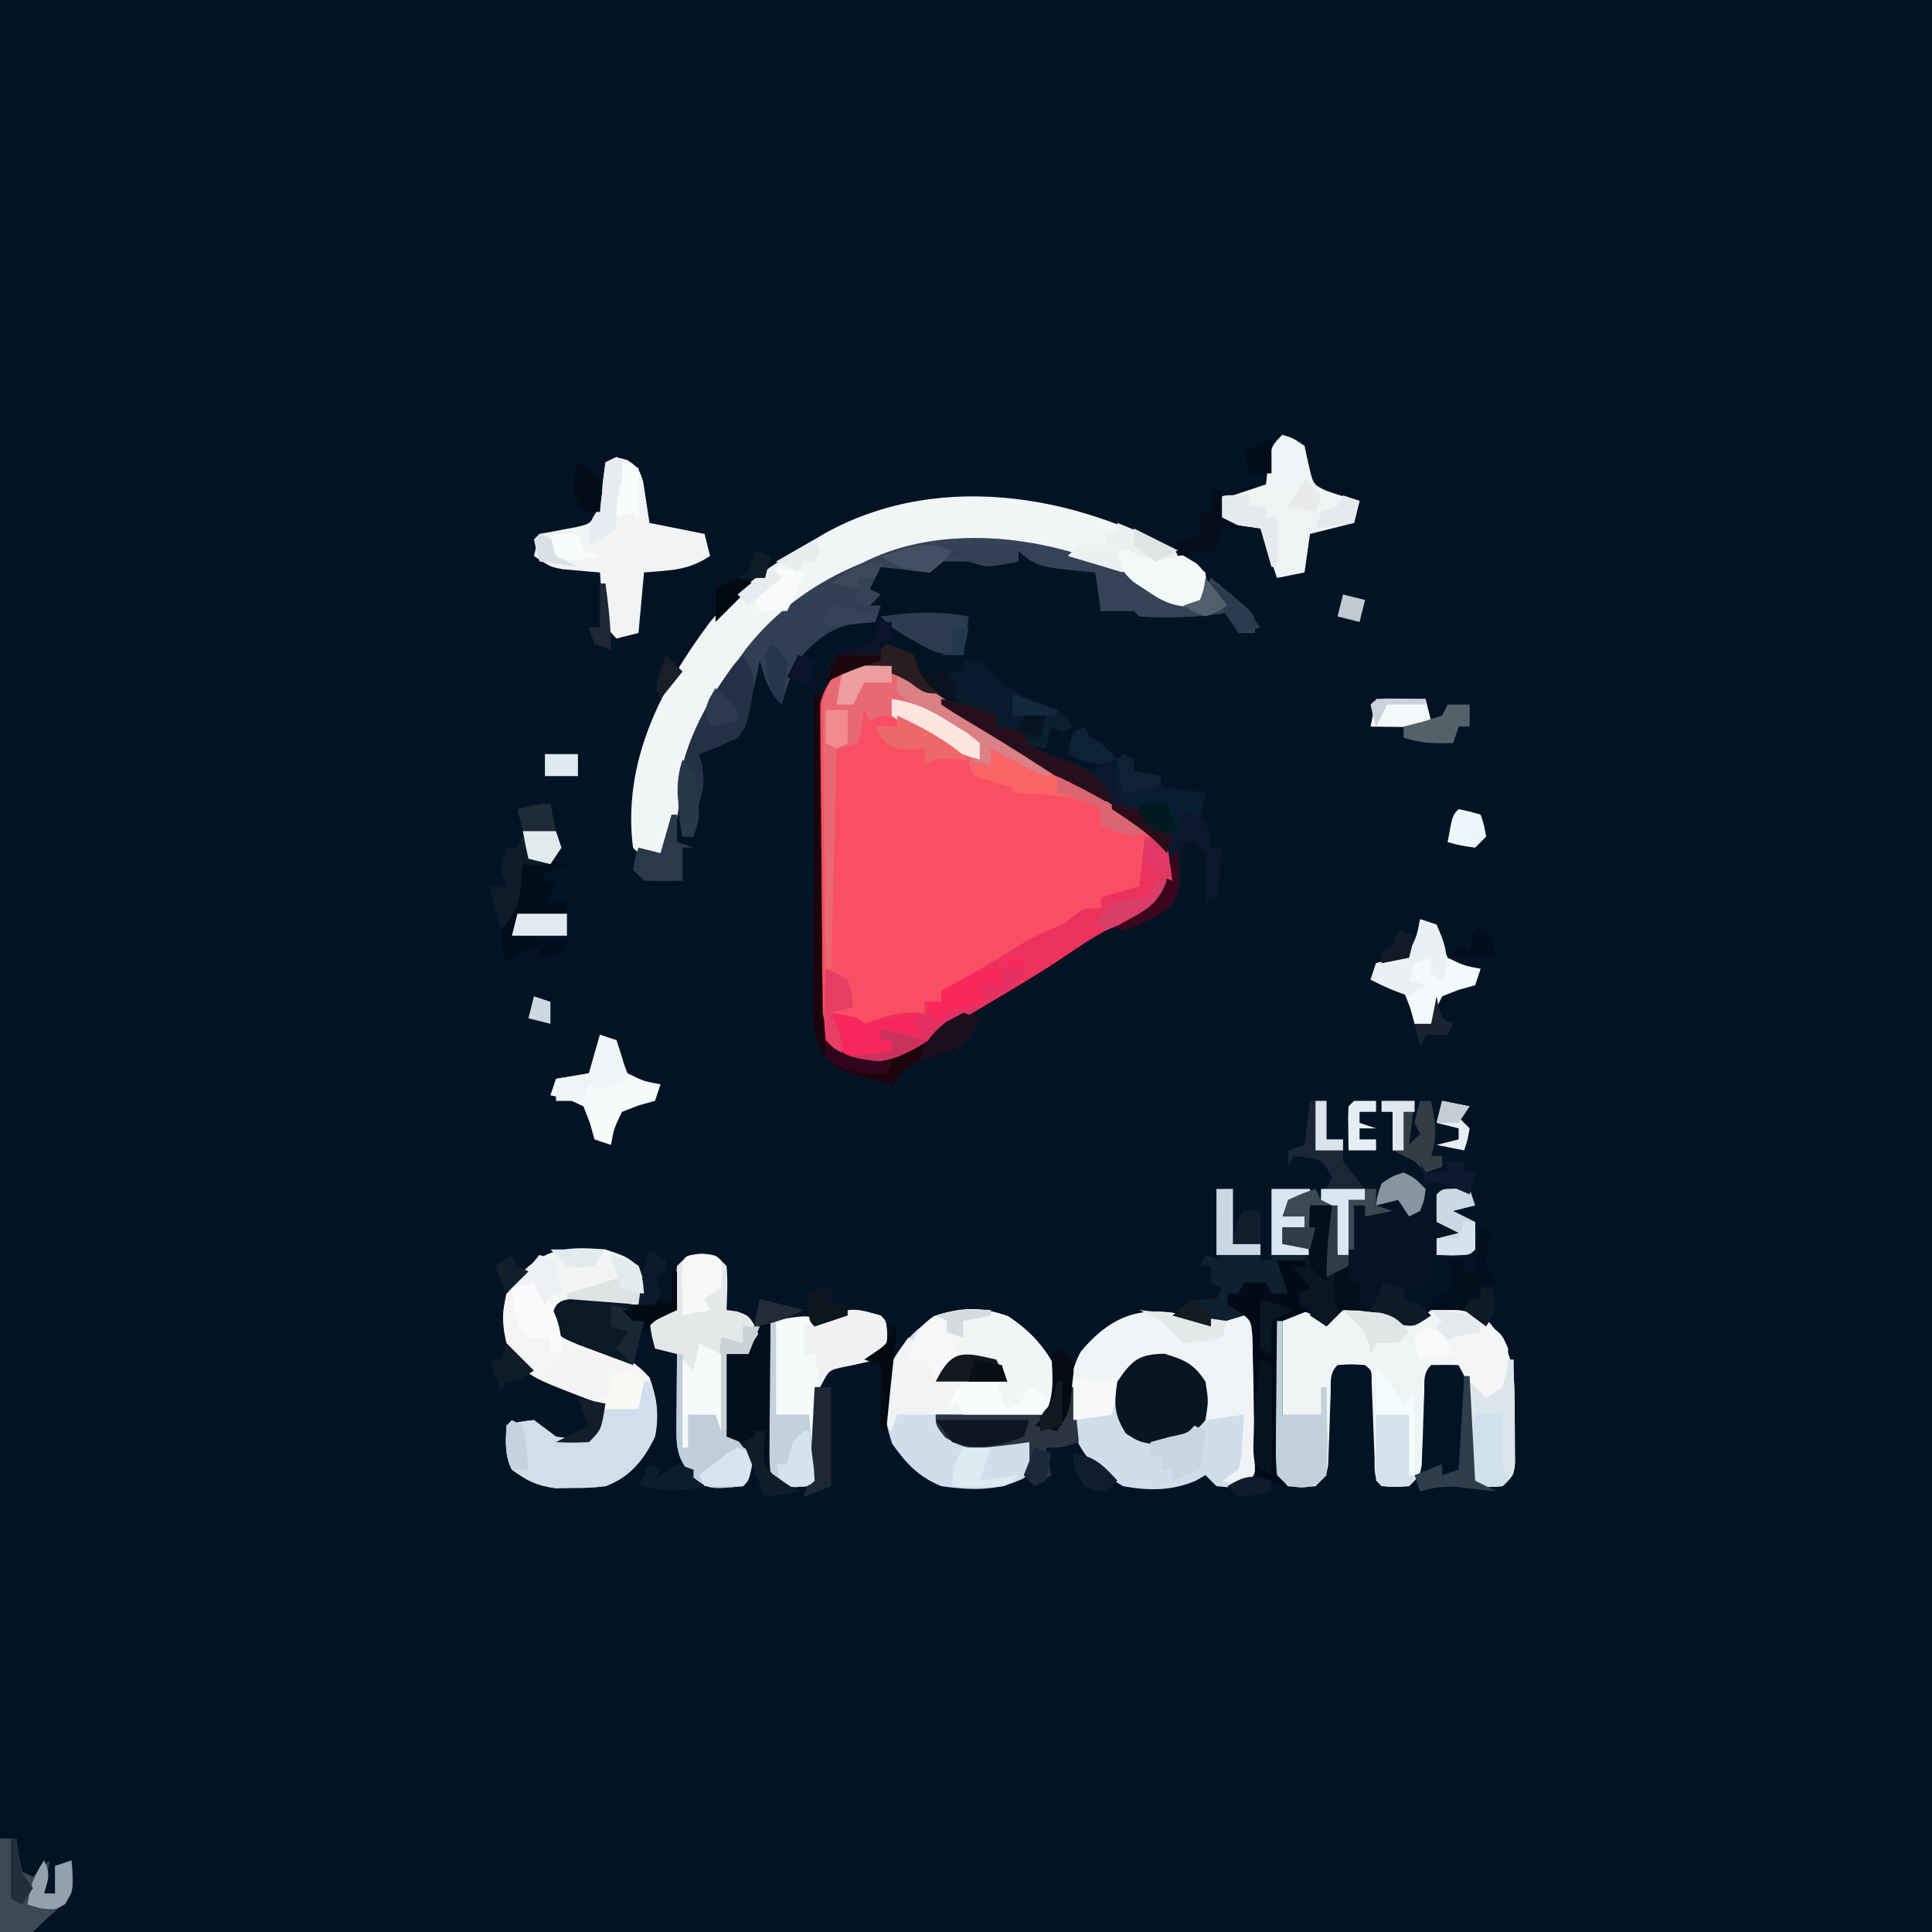 <?xml version="1.0" encoding="UTF-8"?>
<svg version="1.1" xmlns="http://www.w3.org/2000/svg" width="351" height="351">
<path d="M0 0 C115.83 0 231.66 0 351 0 C351 115.83 351 231.66 351 351 C235.17 351 119.34 351 0 351 C0 235.17 0 119.34 0 0 Z " fill="#021424" transform="translate(0,0)"/>
<path d="M0 0 C3.289 1.628 6.225 3.703 9.233 5.797 C12.756 8.195 16.39 10.424 20 12.688 C21.634 13.721 23.268 14.755 24.902 15.789 C28.384 17.988 31.878 20.168 35.379 22.336 C36.247 22.876 37.115 23.417 38.01 23.974 C39.681 25.014 41.355 26.049 43.033 27.079 C43.787 27.549 44.54 28.019 45.316 28.504 C45.981 28.915 46.646 29.325 47.33 29.748 C49 31 49 31 51 34 C50.67 40.164 50.67 40.164 48.738 42.574 C46.076 44.758 43.072 45.991 39.961 47.426 C36.622 49.201 33.573 51.261 30.444 53.379 C26.363 56.086 22.149 58.565 17.938 61.062 C16.238 62.073 14.539 63.085 12.84 64.098 C12.026 64.581 11.212 65.064 10.374 65.562 C7.472 67.32 4.633 69.167 1.81 71.048 C-1.722 72.906 -4.075 72.708 -8 72 C-11.396 69.238 -12.756 67.524 -13.453 63.172 C-13.63 59.593 -13.64 56.048 -13.594 52.465 C-13.594 51.153 -13.594 49.842 -13.594 48.491 C-13.592 45.723 -13.574 42.955 -13.542 40.187 C-13.502 36.647 -13.498 33.109 -13.505 29.569 C-13.509 26.18 -13.488 22.791 -13.469 19.402 C-13.469 18.135 -13.468 16.867 -13.468 15.561 C-13.452 14.379 -13.436 13.198 -13.42 11.98 C-13.412 10.944 -13.403 9.907 -13.394 8.839 C-12.939 5.561 -11.942 3.658 -10 1 C-6.65 -0.675 -3.597 -0.688 0 0 Z " fill="#F94F62" transform="translate(162,121)"/>
<path d="M0 0 C1.652 1.66 1.652 1.66 1.961 4.289 C1.652 6.66 1.652 6.66 0.652 7.66 C-3.484 8.086 -5.524 7.225 -8.91 4.91 C-22.315 -3.336 -37.927 -4.696 -53.336 -1.68 C-60.825 0.392 -67.107 4.095 -73.348 8.66 C-74.005 9.133 -74.662 9.606 -75.34 10.094 C-86.686 18.994 -92.246 32.499 -94.36 46.354 C-95.158 51.471 -95.158 51.471 -97.348 53.66 C-100.883 53.124 -100.883 53.124 -102.348 51.66 C-104.282 36.132 -97.357 22.693 -88.348 10.66 C-83.016 4.157 -76.588 -0.16 -69.348 -4.34 C-68.668 -4.742 -67.989 -5.144 -67.289 -5.559 C-45.927 -17.283 -19.754 -12.122 0 0 Z " fill="#F2F5F6" transform="translate(217.348,102.34)"/>
<path d="M0 0 C0.589 0.13 1.178 0.26 1.785 0.395 C2.115 0.065 2.445 -0.265 2.785 -0.605 C5.785 -0.73 5.785 -0.73 8.785 -0.605 C11.541 2.15 9.971 10.614 9.973 14.332 C9.985 15.646 9.997 16.96 10.01 18.314 C10.012 19.567 10.014 20.819 10.016 22.109 C10.02 23.266 10.024 24.422 10.028 25.613 C9.785 28.395 9.785 28.395 7.785 30.395 C5.285 30.645 5.285 30.645 2.785 30.395 C2.125 29.735 1.465 29.075 0.785 28.395 C0.233 28.713 -0.318 29.031 -0.887 29.359 C-5.221 31.287 -9.595 31.247 -14.215 30.395 C-18.465 27.871 -21.637 25.128 -23.215 20.395 C-23.875 15.327 -24.372 10.477 -21.828 5.898 C-15.359 -1.749 -9.419 -2.575 0 0 Z " fill="#CFDEEA" transform="translate(218.215,239.605)"/>
<path d="M0 0 C1.938 0.688 1.938 0.688 3.938 1.688 C4.928 1.028 5.918 0.367 6.938 -0.312 C9.059 -0.324 9.059 -0.324 11.375 0 C12.518 0.149 12.518 0.149 13.684 0.301 C15.938 0.688 15.938 0.688 18.035 1.355 C20.262 1.969 20.262 1.969 22.938 -0.312 C26.763 -0.656 30.54 -0.437 33.602 2.027 C38.399 7.765 38.12 12.031 38.125 19.188 C38.137 20.163 38.149 21.139 38.162 22.145 C38.164 23.077 38.166 24.009 38.168 24.969 C38.172 25.825 38.176 26.682 38.18 27.564 C37.938 29.688 37.938 29.688 35.938 31.688 C33.375 31.875 33.375 31.875 30.938 31.688 C29.397 30.147 29.74 28.647 29.656 26.504 C29.6 25.236 29.6 25.236 29.543 23.943 C29.491 22.61 29.491 22.61 29.438 21.25 C29.369 19.501 29.296 17.752 29.219 16.004 C29.188 15.225 29.158 14.446 29.127 13.643 C29.048 11.609 29.048 11.609 27.938 9.688 C26.271 9.645 24.604 9.647 22.938 9.688 C21.395 11.23 21.757 12.726 21.691 14.871 C21.659 15.716 21.626 16.561 21.592 17.432 C21.531 19.223 21.473 21.015 21.42 22.807 C21.386 23.653 21.352 24.499 21.316 25.371 C21.291 26.15 21.266 26.929 21.24 27.732 C20.938 29.688 20.938 29.688 18.938 31.688 C16.375 31.875 16.375 31.875 13.938 31.688 C12.357 30.107 12.737 28.441 12.656 26.25 C12.619 25.355 12.581 24.461 12.543 23.539 C12.473 21.638 12.402 19.737 12.332 17.836 C12.295 16.941 12.257 16.047 12.219 15.125 C12.188 14.299 12.158 13.472 12.127 12.621 C12.143 10.682 12.143 10.682 10.938 9.688 C8.438 9.521 8.438 9.521 5.938 9.688 C4.395 11.23 4.757 12.726 4.691 14.871 C4.659 15.716 4.626 16.561 4.592 17.432 C4.531 19.223 4.473 21.015 4.42 22.807 C4.386 23.653 4.352 24.499 4.316 25.371 C4.291 26.15 4.266 26.929 4.24 27.732 C3.938 29.688 3.938 29.688 1.938 31.688 C-0.562 31.938 -0.562 31.938 -3.062 31.688 C-6.376 28.374 -5.359 24.163 -5.385 19.656 C-5.382 18.347 -5.378 17.037 -5.375 15.688 C-5.391 14.378 -5.407 13.068 -5.424 11.719 C-5.424 10.471 -5.425 9.223 -5.426 7.938 C-5.429 6.788 -5.432 5.638 -5.435 4.453 C-5.312 3.54 -5.189 2.628 -5.062 1.688 C-2.062 -0.312 -2.062 -0.312 0 0 Z " fill="#F1F4F5" transform="translate(237.062,238.312)"/>
<path d="M0 0 C3.562 1.188 3.562 1.188 6 3 C6.938 5.562 6.938 5.562 7 8 C6.67 8.66 6.34 9.32 6 10 C1.38 10 -3.24 10 -8 10 C-8.33 11.32 -8.66 12.64 -9 14 C-8.01 14.412 -7.02 14.825 -6 15.25 C-4.665 15.83 -3.332 16.414 -2 17 C-1.294 17.302 -0.587 17.603 0.141 17.914 C3.364 19.383 5.625 20.578 8 23.25 C9.34 26.934 9.782 30.175 9 34 C6.91 38.246 4.505 41.312 0 43 C-2.84 43.301 -2.84 43.301 -5.938 43.312 C-6.957 43.329 -7.977 43.346 -9.027 43.363 C-12.406 42.95 -14.274 42.004 -17 40 C-18.354 37.291 -18.065 34.991 -18 32 C-15.75 31.312 -15.75 31.312 -13 31 C-11.662 31.993 -10.328 32.994 -9 34 C-5.916 34.417 -5.916 34.417 -3 34 C-2.34 33.34 -1.68 32.68 -1 32 C-1 30.68 -1 29.36 -1 28 C-2.212 27.563 -2.212 27.563 -3.449 27.117 C-14.922 22.716 -14.922 22.716 -18 17 C-18.957 12.88 -18.96 9.568 -16.715 5.902 C-11.664 -0.142 -7.735 -0.651 0 0 Z " fill="#F3F5F4" transform="translate(110,227)"/>
<path d="M0 0 C3.938 2.568 6.746 5.617 8.875 9.875 C9.062 12.875 9.062 12.875 8.875 15.875 C6.875 17.875 6.875 17.875 4.812 18.102 C3.571 18.086 3.571 18.086 2.305 18.07 C1.409 18.064 0.513 18.057 -0.41 18.051 C-1.347 18.034 -2.284 18.017 -3.25 18 C-4.667 17.986 -4.667 17.986 -6.113 17.973 C-8.451 17.949 -10.788 17.916 -13.125 17.875 C-11.022 20.521 -11.022 20.521 -8.125 22.875 C-5.022 23.228 -5.022 23.228 -1.875 22.625 C0.039 22.354 1.955 22.099 3.875 21.875 C4.875 22.875 4.875 22.875 5.25 25.25 C4.875 27.875 4.875 27.875 2.719 29.508 C-2.127 31.837 -6.871 31.613 -12.125 30.875 C-16.264 29.179 -18.515 26.74 -21.062 23.125 C-22.641 18.295 -23.171 13.744 -21.398 8.883 C-16.847 0.261 -9.34 -3.362 0 0 Z " fill="#CFDEEA" transform="translate(183.125,239.125)"/>
<path d="M0 0 C2.246 1.299 4.091 1.333 6.621 0.938 C7.281 -0.383 7.941 -1.702 8.621 -3.062 C9.963 -1.969 11.295 -0.862 12.621 0.25 C13.364 0.865 14.106 1.48 14.871 2.113 C16.621 3.938 16.621 3.938 16.621 6.938 C15.631 6.938 14.641 6.938 13.621 6.938 C13.126 4.957 13.126 4.957 12.621 2.938 C11.858 3.103 11.095 3.268 10.309 3.438 C5.421 4.1 0.548 4.223 -4.379 3.938 C-4.874 3.442 -4.874 3.442 -5.379 2.938 C-7.378 2.897 -9.379 2.895 -11.379 2.938 C-11.874 -0.527 -11.874 -0.527 -12.379 -4.062 C-12.994 -4.123 -13.609 -4.184 -14.242 -4.246 C-15.455 -4.372 -15.455 -4.372 -16.691 -4.5 C-17.492 -4.581 -18.292 -4.662 -19.117 -4.746 C-22.341 -5.197 -24.053 -5.736 -26.379 -8.062 C-26.379 -7.402 -26.379 -6.742 -26.379 -6.062 C-32.004 -4.938 -32.004 -4.938 -35.379 -6.062 C-37.379 -6.102 -39.379 -6.107 -41.379 -6.062 C-41.709 -5.402 -42.039 -4.742 -42.379 -4.062 C-45.349 -4.393 -48.319 -4.723 -51.379 -5.062 C-52.039 -3.743 -52.699 -2.422 -53.379 -1.062 C-52.719 -0.733 -52.059 -0.403 -51.379 -0.062 C-52.039 0.598 -52.699 1.258 -53.379 1.938 C-52.719 1.938 -52.059 1.938 -51.379 1.938 C-51.709 2.928 -52.039 3.917 -52.379 4.938 C-53.895 4.999 -53.895 4.999 -55.441 5.062 C-60.238 5.773 -63.335 8.249 -66.379 11.938 C-67.73 14.597 -68.534 17.054 -69.379 19.938 C-71.842 17.475 -72.377 15.231 -73.379 11.938 C-73.503 12.639 -73.626 13.34 -73.754 14.062 C-74.418 17.118 -75.352 19.986 -76.379 22.938 C-76.709 23.927 -77.039 24.918 -77.379 25.938 C-80.941 27.625 -80.941 27.625 -84.379 28.938 C-84.193 29.68 -84.008 30.422 -83.816 31.188 C-83.368 34.004 -83.569 35.266 -84.379 37.938 C-84.725 39.935 -85.06 41.935 -85.379 43.938 C-86.039 43.938 -86.699 43.938 -87.379 43.938 C-89.572 34.319 -86.672 26.82 -81.953 18.391 C-80.521 16.152 -78.998 14.044 -77.379 11.938 C-76.902 11.274 -76.425 10.61 -75.934 9.926 C-58.186 -12.772 -23.004 -15.831 0 0 Z " fill="#303F52" transform="translate(211.379,108.062)"/>
<path d="M0 0 C0.99 0 1.98 0 3 0 C3 2.31 3 4.62 3 7 C3.99 7 4.98 7 6 7 C6 8.32 6 9.64 6 11 C7.42 13.227 7.42 13.227 9 15 C12.377 14.463 15.697 13.889 19 13 C19.99 14.65 20.98 16.3 22 18 C22.66 17.34 23.32 16.68 24 16 C26.625 15.875 26.625 15.875 29 16 C29.495 17.485 29.495 17.485 30 19 C28.68 19.33 27.36 19.66 26 20 C27.32 20.66 28.64 21.32 30 22 C30 23.65 30 25.3 30 27 C27.69 27.66 25.38 28.32 23 29 C22.907 29.928 22.907 29.928 22.812 30.875 C22 33 22 33 19.625 34.312 C17 35 17 35 14 34 C13.67 34.99 13.34 35.98 13 37 C10.291 38.354 7.991 38.065 5 38 C4.2 34.713 3.903 33.29 5 30 C5.66 30 6.32 30 7 30 C7 29.34 7 28.68 7 28 C6.34 28 5.68 28 5 28 C4.927 27.043 4.927 27.043 4.852 26.066 C4.739 24.827 4.739 24.827 4.625 23.562 C4.555 22.739 4.486 21.915 4.414 21.066 C4.277 20.384 4.141 19.703 4 19 C3.34 18.67 2.68 18.34 2 18 C2.66 16.68 3.32 15.36 4 14 C2.33 10.776 2.33 10.776 -0.625 10.312 C-1.409 10.209 -2.192 10.106 -3 10 C-3.33 10.66 -3.66 11.32 -4 12 C-4 11.01 -4 10.02 -4 9 C-3.01 8.67 -2.02 8.34 -1 8 C-0.67 5.36 -0.34 2.72 0 0 Z " fill="#051423" transform="translate(238,200)"/>
<path d="M0 0 C2.5 0.25 2.5 0.25 4.5 2.25 C4.77 4.938 4.587 7.541 4.5 10.25 C5.119 10.332 5.737 10.415 6.375 10.5 C8.5 11.25 8.5 11.25 9.75 13.312 C9.998 13.952 10.245 14.591 10.5 15.25 C9.51 16.735 9.51 16.735 8.5 18.25 C7.18 18.25 5.86 18.25 4.5 18.25 C4.56 20.69 4.647 23.124 4.75 25.562 C4.764 26.253 4.778 26.943 4.793 27.654 C4.999 31.934 4.999 31.934 7.547 35.23 C8.191 35.567 8.836 35.903 9.5 36.25 C8.625 41.125 8.625 41.125 7.5 42.25 C1.247 42.84 1.247 42.84 -1.875 40.375 C-4.157 37.39 -4.624 35.807 -4.598 32.117 C-4.594 31.312 -4.591 30.506 -4.588 29.676 C-4.58 28.834 -4.571 27.992 -4.562 27.125 C-4.558 26.276 -4.553 25.426 -4.549 24.551 C-4.537 22.45 -4.519 20.35 -4.5 18.25 C-5.82 17.92 -7.14 17.59 -8.5 17.25 C-9.125 14.875 -9.125 14.875 -9.5 12.25 C-8.84 11.59 -8.18 10.93 -7.5 10.25 C-6.51 10.25 -5.52 10.25 -4.5 10.25 C-4.541 8.971 -4.582 7.692 -4.625 6.375 C-4.695 4.195 -4.695 4.195 -4.5 2.25 C-2.5 0.25 -2.5 0.25 0 0 Z " fill="#E5E8E9" transform="translate(127.5,227.75)"/>
<path d="M0 0 C0.589 0.13 1.178 0.26 1.785 0.395 C2.115 0.065 2.445 -0.265 2.785 -0.605 C5.785 -0.73 5.785 -0.73 8.785 -0.605 C11.541 2.15 9.971 10.614 9.973 14.332 C9.985 15.646 9.997 16.96 10.01 18.314 C10.012 19.567 10.014 20.819 10.016 22.109 C10.02 23.266 10.024 24.422 10.028 25.613 C9.785 28.395 9.785 28.395 7.785 30.395 C5.66 30.02 5.66 30.02 3.785 29.395 C4.775 28.735 5.765 28.075 6.785 27.395 C7.367 24.969 7.367 24.969 7.473 22.27 C7.538 21.359 7.604 20.449 7.672 19.512 C7.709 18.813 7.747 18.114 7.785 17.395 C5.475 17.725 3.165 18.055 0.785 18.395 C0.638 17.455 0.638 17.455 0.488 16.496 C0.339 15.679 0.189 14.862 0.035 14.02 C-0.104 13.207 -0.243 12.395 -0.387 11.559 C-1.029 9.249 -1.029 9.249 -3.137 8.129 C-5.746 7.207 -7.465 6.982 -10.215 7.395 C-13.906 10.137 -15.024 13.029 -16.215 17.395 C-18.525 17.725 -20.835 18.055 -23.215 18.395 C-23.793 13.914 -24.164 10.024 -21.832 6.02 C-15.295 -1.678 -9.548 -2.61 0 0 Z " fill="#F0F3F6" transform="translate(218.215,239.605)"/>
<path d="M0 0 C1.32 0.33 2.64 0.66 4 1 C5.44 7.12 5.44 7.12 3.688 10.625 C0.637 13.321 -2.371 14.853 -6.074 16.496 C-9.425 18.218 -12.438 20.263 -15.553 22.375 C-19.634 25.085 -23.85 27.565 -28.062 30.062 C-29.762 31.073 -31.461 32.085 -33.16 33.098 C-33.974 33.581 -34.788 34.064 -35.627 34.562 C-38.526 36.319 -41.36 38.169 -44.178 40.054 C-47.654 41.859 -50.163 41.65 -54 41 C-56.841 37.804 -57 36.325 -57 32 C-52.125 32.875 -52.125 32.875 -51 34 C-49.67 33.505 -49.67 33.505 -48.312 33 C-45.291 32.088 -43.116 31.817 -40 32 C-40 31.34 -40 30.68 -40 30 C-39.01 30 -38.02 30 -37 30 C-37 29.34 -37 28.68 -37 28 C-36.165 27.546 -36.165 27.546 -35.312 27.082 C-31.386 24.926 -27.522 22.731 -23.75 20.312 C-20.912 18.505 -18.14 17.221 -15 16 C-13.948 15.196 -13.948 15.196 -12.875 14.375 C-11 13 -11 13 -8 13 C-8 12.34 -8 11.68 -8 11 C-5.69 10.34 -3.38 9.68 -1 9 C-0.67 6.03 -0.34 3.06 0 0 Z " fill="#EC325C" transform="translate(208,152)"/>
<path d="M0 0 C1.953 1.383 1.953 1.383 2.781 3.766 C3.172 6.305 3.562 8.844 3.953 11.383 C7.253 12.043 10.553 12.703 13.953 13.383 C14.283 14.703 14.613 16.023 14.953 17.383 C10.886 20.094 7.798 19.961 2.953 20.383 C2.623 24.013 2.293 27.643 1.953 31.383 C-0.027 31.878 -0.027 31.878 -2.047 32.383 C-4.542 29.888 -4.406 28.71 -4.672 25.258 C-4.747 24.348 -4.821 23.438 -4.898 22.5 C-4.947 21.801 -4.996 21.103 -5.047 20.383 C-5.662 20.334 -6.277 20.285 -6.91 20.234 C-7.718 20.16 -8.527 20.085 -9.359 20.008 C-10.16 19.938 -10.96 19.869 -11.785 19.797 C-14.047 19.383 -14.047 19.383 -17.047 17.383 C-16.717 16.063 -16.387 14.743 -16.047 13.383 C-15.42 13.273 -14.794 13.164 -14.148 13.051 C-13.331 12.892 -12.514 12.734 -11.672 12.57 C-10.86 12.419 -10.048 12.269 -9.211 12.113 C-6.689 11.507 -6.689 11.507 -5.047 8.383 C-4.668 6.365 -4.668 6.365 -4.547 4.258 C-4.382 2.979 -4.217 1.7 -4.047 0.383 C-2.047 -0.617 -2.047 -0.617 0 0 Z " fill="#F1F3F4" transform="translate(114.047,83.617)"/>
<path d="M0 0 C1 1 1 1 1.188 3.438 C1 6 1 6 -1 8 C-3.027 8.57 -5.056 8.948 -7.125 9.34 C-9.383 9.924 -9.383 9.924 -11 13 C-11.276 15.897 -11.464 18.722 -11.562 21.625 C-11.879 29.879 -11.879 29.879 -13 31 C-15.438 31.188 -15.438 31.188 -18 31 C-20 29 -20 29 -20.227 26.203 C-20.211 24.459 -20.211 24.459 -20.195 22.68 C-20.189 21.423 -20.182 20.166 -20.176 18.871 C-20.159 17.552 -20.142 16.234 -20.125 14.875 C-20.115 13.535 -20.106 12.195 -20.098 10.855 C-20.074 7.57 -20.041 4.285 -20 1 C-13.375 -0.125 -13.375 -0.125 -10 1 C-9.402 0.67 -8.804 0.34 -8.188 0 C-5.167 -1.381 -3.164 -0.773 0 0 Z " fill="#F7FAFA" transform="translate(160,239)"/>
<path d="M0 0 C4.382 1.066 7.789 3.756 11.446 6.303 C15.387 8.977 19.45 11.466 23.484 13.996 C25.166 15.057 26.847 16.118 28.527 17.18 C29.784 17.973 31.04 18.766 32.297 19.559 C31.307 20.054 31.307 20.054 30.297 20.559 C27.914 19.562 27.914 19.562 25.172 18.121 C24.262 17.648 23.352 17.175 22.414 16.688 C21.366 16.129 21.366 16.129 20.297 15.559 C20.297 16.549 20.297 17.539 20.297 18.559 C18.977 18.559 17.657 18.559 16.297 18.559 C16.297 17.899 16.297 17.239 16.297 16.559 C15.578 16.284 14.858 16.009 14.117 15.727 C10.476 14.219 7.067 12.354 3.602 10.484 C1.201 9.231 1.201 9.231 -1.703 10.559 C-2.033 9.899 -2.363 9.239 -2.703 8.559 C-3.033 10.539 -3.363 12.519 -3.703 14.559 C-5.023 14.889 -6.343 15.219 -7.703 15.559 C-8.033 28.759 -8.363 41.959 -8.703 55.559 C-9.033 55.559 -9.363 55.559 -9.703 55.559 C-9.804 48.369 -9.875 41.179 -9.923 33.989 C-9.943 31.542 -9.97 29.096 -10.005 26.65 C-10.053 23.135 -10.076 19.621 -10.094 16.105 C-10.114 15.011 -10.135 13.916 -10.156 12.788 C-10.157 11.767 -10.157 10.746 -10.157 9.694 C-10.166 8.797 -10.175 7.9 -10.184 6.976 C-9.115 1.601 -5.26 -0.317 0 0 Z " fill="#E96973" transform="translate(159.703,120.441)"/>
<path d="M0 0 C3.938 2.568 6.746 5.617 8.875 9.875 C8.915 11.875 8.918 13.875 8.875 15.875 C7.885 15.875 6.895 15.875 5.875 15.875 C5.875 15.215 5.875 14.555 5.875 13.875 C5.215 13.875 4.555 13.875 3.875 13.875 C2.885 15.36 2.885 15.36 1.875 16.875 C1.215 16.875 0.555 16.875 -0.125 16.875 C-0.342 16.225 -0.558 15.576 -0.781 14.906 C-1.225 14.236 -1.668 13.566 -2.125 12.875 C-4.714 12.321 -4.714 12.321 -7.625 12.375 C-10.594 12.344 -10.594 12.344 -13.125 11.875 C-14.469 9.844 -14.469 9.844 -15.125 7.875 C-16.115 7.875 -17.105 7.875 -18.125 7.875 C-17.269 4.021 -16.732 2.298 -13.438 0 C-8.508 -1.674 -4.913 -1.769 0 0 Z " fill="#F1F5F5" transform="translate(183.125,239.125)"/>
<path d="M0 0 C2.246 1.299 4.091 1.333 6.621 0.938 C7.281 -0.383 7.941 -1.702 8.621 -3.062 C9.963 -1.969 11.295 -0.862 12.621 0.25 C13.364 0.865 14.106 1.48 14.871 2.113 C16.621 3.938 16.621 3.938 16.621 6.938 C15.631 6.938 14.641 6.938 13.621 6.938 C13.126 4.957 13.126 4.957 12.621 2.938 C11.858 3.103 11.095 3.268 10.309 3.438 C5.421 4.1 0.548 4.223 -4.379 3.938 C-4.874 3.442 -4.874 3.442 -5.379 2.938 C-7.378 2.897 -9.379 2.895 -11.379 2.938 C-11.874 -0.527 -11.874 -0.527 -12.379 -4.062 C-12.994 -4.123 -13.609 -4.184 -14.242 -4.246 C-15.455 -4.372 -15.455 -4.372 -16.691 -4.5 C-17.492 -4.581 -18.292 -4.662 -19.117 -4.746 C-22.341 -5.197 -24.053 -5.736 -26.379 -8.062 C-26.379 -7.402 -26.379 -6.742 -26.379 -6.062 C-32.004 -4.938 -32.004 -4.938 -35.379 -6.062 C-37.379 -6.102 -39.379 -6.107 -41.379 -6.062 C-41.709 -5.402 -42.039 -4.742 -42.379 -4.062 C-45.349 -4.393 -48.319 -4.723 -51.379 -5.062 C-52.039 -3.743 -52.699 -2.422 -53.379 -1.062 C-52.719 -0.733 -52.059 -0.403 -51.379 -0.062 C-52.039 0.598 -52.699 1.258 -53.379 1.938 C-54.369 1.938 -55.359 1.938 -56.379 1.938 C-56.049 0.948 -55.719 -0.043 -55.379 -1.062 C-57.029 -1.393 -58.679 -1.722 -60.379 -2.062 C-44.077 -15.386 -16.085 -11.07 0 0 Z M-60.379 1.938 C-59.265 2.123 -58.151 2.309 -57.004 2.5 C-53.553 3.254 -53.553 3.254 -51.379 1.938 C-51.709 2.928 -52.039 3.917 -52.379 4.938 C-55.679 5.268 -58.979 5.598 -62.379 5.938 C-61.719 4.617 -61.059 3.297 -60.379 1.938 Z " fill="#354356" transform="translate(211.379,108.062)"/>
<path d="M0 0 C0.66 0 1.32 0 2 0 C3.622 3.244 3.568 6.495 3 10 C0.937 14.249 -1.509 17.317 -6 19 C-8.84 19.301 -8.84 19.301 -11.938 19.312 C-12.957 19.329 -13.977 19.346 -15.027 19.363 C-18.406 18.95 -20.274 18.004 -23 16 C-24.354 13.291 -24.065 10.991 -24 8 C-21.75 7.312 -21.75 7.312 -19 7 C-17.662 7.993 -16.328 8.994 -15 10 C-11.957 10.667 -11.957 10.667 -9 10 C-7.951 8.364 -6.951 6.695 -6 5 C-3.312 4.188 -3.312 4.188 -1 4 C-0.67 2.68 -0.34 1.36 0 0 Z " fill="#D1DFEA" transform="translate(116,251)"/>
<path d="M0 0 C1.875 0.562 1.875 0.562 4 2 C4.247 3.134 4.495 4.269 4.75 5.438 C5.58 9.026 5.58 9.026 7.898 10.125 C9.919 10.862 11.911 11.49 14 12 C13.67 13.32 13.34 14.64 13 16 C10.36 16.66 7.72 17.32 5 18 C4.67 20.31 4.34 22.62 4 25 C2.35 25.33 0.7 25.66 -1 26 C-1.99 23.03 -2.98 20.06 -4 17 C-6.31 16.67 -8.62 16.34 -11 16 C-11.33 14.68 -11.66 13.36 -12 12 C-9.03 11.01 -6.06 10.02 -3 9 C-2.876 7.886 -2.752 6.772 -2.625 5.625 C-2 2 -2 2 0 0 Z " fill="#EFF3F3" transform="translate(233,79)"/>
<path d="M0 0 C0.99 0 1.98 0 3 0 C3 3.3 3 6.6 3 10 C4.65 10 6.3 10 8 10 C8 10.99 8 11.98 8 13 C8.66 13 9.32 13 10 13 C10 8.71 10 4.42 10 0 C12.31 0 14.62 0 17 0 C17 0.66 17 1.32 17 2 C16.361 2.124 15.721 2.248 15.062 2.375 C14.382 2.581 13.701 2.788 13 3 C12.67 3.66 12.34 4.32 12 5 C13.32 5 14.64 5 16 5 C16 5.66 16 6.32 16 7 C14.68 7 13.36 7 12 7 C12 7.99 12 8.98 12 10 C13.65 10 15.3 10 17 10 C16.67 10.99 16.34 11.98 16 13 C13.938 13.688 13.938 13.688 12 14 C12.66 15.65 13.32 17.3 14 19 C11.212 20.033 10.132 20.045 7.25 19.062 C6.136 18.537 6.136 18.537 5 18 C4.34 18.99 3.68 19.98 3 21 C3.66 21.66 4.32 22.32 5 23 C-2.262 25.215 -2.262 25.215 -6 24.125 C-6.66 23.754 -7.32 23.383 -8 23 C-4.939 20.376 -4.268 20 0 20 C0.33 19.34 0.66 18.68 1 18 C0.34 17.67 -0.32 17.34 -1 17 C-1 16.01 -1 15.02 -1 14 C-1.66 14 -2.32 14 -3 14 C-2.67 13.34 -2.34 12.68 -2 12 C-1.01 12.33 -0.02 12.66 1 13 C0.67 12.67 0.34 12.34 0 12 C-0.072 9.98 -0.084 7.958 -0.062 5.938 C-0.053 4.833 -0.044 3.728 -0.035 2.59 C-0.024 1.735 -0.012 0.881 0 0 Z " fill="#0F202E" transform="translate(221,216)"/>
<path d="M0 0 C3.742 1.157 5.29 1.798 7.438 5.062 C8 8.562 8 8.562 7.438 12.062 C4.709 15.287 3.058 15.975 -1.125 16.562 C-4.562 16.062 -4.562 16.062 -7 14.5 C-9.193 11.079 -9.193 9.053 -8.562 5.062 C-5.908 1.201 -4.74 0.083 0 0 Z " fill="#081622" transform="translate(211.562,245.938)"/>
<path d="M0 0 C3.558 0.61 6.683 1.578 10 3 C10 3.66 10 4.32 10 5 C10.784 5.103 11.568 5.206 12.375 5.312 C15 6 15 6 17 9 C19.636 10.234 19.636 10.234 22.625 11.188 C23.628 11.532 24.631 11.876 25.664 12.23 C26.435 12.484 27.206 12.738 28 13 C28.33 12.34 28.66 11.68 29 11 C30.32 11.33 31.64 11.66 33 12 C32.814 13.361 32.814 13.361 32.625 14.75 C32.749 15.822 32.873 16.895 33 18 C35.923 20.282 35.923 20.282 39 22 C39 22.66 39 23.32 39 24 C40.32 24 41.64 24 43 24 C43 22.35 43 20.7 43 19 C45.438 20.188 45.438 20.188 48 22 C48.812 24.688 48.812 24.688 49 27 C49.66 27 50.32 27 51 27 C50.886 28.48 50.759 29.959 50.625 31.438 C50.555 32.261 50.486 33.085 50.414 33.934 C50.277 34.616 50.141 35.297 50 36 C49.01 36.495 49.01 36.495 48 37 C48.023 36.374 48.046 35.747 48.07 35.102 C48.088 34.284 48.106 33.467 48.125 32.625 C48.148 31.813 48.171 31.001 48.195 30.164 C48.214 27.787 48.214 27.787 46 26 C45.34 26 44.68 26 44 26 C43.944 26.905 43.944 26.905 43.887 27.828 C43.196 36.231 43.196 36.231 40 39 C36.5 40.812 36.5 40.812 33 42 C32.01 41.67 31.02 41.34 30 41 C30.94 40.511 30.94 40.511 31.898 40.012 C32.716 39.575 33.533 39.138 34.375 38.688 C35.187 38.258 35.999 37.829 36.836 37.387 C39.268 36.032 39.268 36.032 41 33 C41.343 29.559 41.343 29.559 40 26 C37.502 23.61 34.621 22.011 31.625 20.312 C29.899 19.281 28.174 18.248 26.449 17.215 C25.555 16.69 24.661 16.165 23.74 15.625 C19.25 12.963 14.847 10.167 10.438 7.375 C9.623 6.866 8.808 6.357 7.969 5.833 C7.215 5.36 6.461 4.886 5.684 4.398 C5.019 3.983 4.354 3.567 3.67 3.138 C2 2 2 2 0 0 Z " fill="#0B172A" transform="translate(171,127)"/>
<path d="M0 0 C1.65 0 3.3 0 5 0 C5 0.99 5 1.98 5 3 C5.66 3.66 6.32 4.32 7 5 C6.01 5.33 5.02 5.66 4 6 C4 6.66 4 7.32 4 8 C4.66 8.33 5.32 8.66 6 9 C4.35 9.66 2.7 10.32 1 11 C1 20.9 1 30.8 1 41 C-0.65 40.34 -2.3 39.68 -4 39 C-4.014 37.751 -4.014 37.751 -4.028 36.477 C-4.072 33.385 -4.134 30.294 -4.208 27.202 C-4.25 25.207 -4.271 23.212 -4.293 21.217 C-4.325 19.963 -4.357 18.71 -4.391 17.418 C-4.412 16.261 -4.433 15.103 -4.454 13.911 C-4.711 10.881 -4.711 10.881 -7.038 9.224 C-7.686 8.82 -8.333 8.416 -9 8 C-9 7.34 -9 6.68 -9 6 C-8.34 6 -7.68 6 -7 6 C-6.67 5.34 -6.34 4.68 -6 4 C-4.68 4 -3.36 4 -2 4 C-1.67 4.66 -1.34 5.32 -1 6 C-0.01 6 0.98 6 2 6 C1.34 4.02 0.68 2.04 0 0 Z " fill="#010B17" transform="translate(232,229)"/>
<path d="M0 0 C0.66 0.33 1.32 0.66 2 1 C2 1.66 2 2.32 2 3 C2.495 3.495 2.99 3.99 3.5 4.5 C3.995 4.995 4.49 5.49 5 6 C5 6.66 5 7.32 5 8 C8.63 8 12.26 8 16 8 C16.66 9.65 17.32 11.3 18 13 C20.331 12.041 20.331 12.041 22 9 C23.32 9.66 24.64 10.32 26 11 C25.67 11.99 25.34 12.98 25 14 C16.09 14 7.18 14 -2 14 C-2.33 14.99 -2.66 15.98 -3 17 C-4.541 15.459 -4.244 14.016 -4.312 11.875 C-4.288 6.866 -2.787 4.094 0 0 Z " fill="#F1F3F4" transform="translate(165,243)"/>
<path d="M0 0 C0.99 0 1.98 0 3 0 C2.34 1.65 1.68 3.3 1 5 C-0.32 5 -1.64 5 -3 5 C-2.94 7.44 -2.853 9.874 -2.75 12.312 C-2.736 13.003 -2.722 13.693 -2.707 14.404 C-2.501 18.684 -2.501 18.684 0.047 21.98 C1.014 22.485 1.014 22.485 2 23 C1.125 27.875 1.125 27.875 0 29 C-6.253 29.59 -6.253 29.59 -9.375 27.125 C-11.657 24.14 -12.124 22.557 -12.098 18.867 C-12.094 18.062 -12.091 17.256 -12.088 16.426 C-12.08 15.584 -12.071 14.742 -12.062 13.875 C-12.058 13.026 -12.053 12.176 -12.049 11.301 C-12.037 9.2 -12.019 7.1 -12 5 C-11.67 5 -11.34 5 -11 5 C-10.67 8.63 -10.34 12.26 -10 16 C-8.35 16 -6.7 16 -5 16 C-4.67 11.38 -4.34 6.76 -4 2 C-2.68 2.33 -1.36 2.66 0 3 C0 2.01 0 1.02 0 0 Z " fill="#BFCED9" transform="translate(135,241)"/>
<path d="M0 0 C0.33 0.66 0.66 1.32 1 2 C1.99 2.33 2.98 2.66 4 3 C4 5.97 4 8.94 4 12 C4.66 12 5.32 12 6 12 C5.629 12.742 5.258 13.485 4.875 14.25 C3.705 16.943 3.705 16.943 4.875 19.312 C5.246 19.869 5.617 20.426 6 21 C4.68 22.32 3.36 23.64 2 25 C1.01 24.34 0.02 23.68 -1 23 C-1 22.34 -1 21.68 -1 21 C-1.66 21 -2.32 21 -3 21 C-3 20.34 -3 19.68 -3 19 C-2.34 18.67 -1.68 18.34 -1 18 C-1.99 16.68 -2.98 15.36 -4 14 C-3.34 14 -2.68 14 -2 14 C-1.67 12.68 -1.34 11.36 -1 10 C-2.65 10 -4.3 10 -6 10 C-6 9.01 -6 8.02 -6 7 C-4.68 7 -3.36 7 -2 7 C-2 6.34 -2 5.68 -2 5 C-3.32 5 -4.64 5 -6 5 C-5.67 4.01 -5.34 3.02 -5 2 C-2.438 0.812 -2.438 0.812 0 0 Z " fill="#091724" transform="translate(239,216)"/>
<path d="M0 0 C0.99 0.33 1.98 0.66 3 1 C3.268 1.969 3.536 2.939 3.812 3.938 C4.204 4.948 4.596 5.959 5 7 C8.018 8.452 8.018 8.452 11 9 C10.67 9.99 10.34 10.98 10 12 C9.031 12.268 8.061 12.536 7.062 12.812 C6.052 13.204 5.041 13.596 4 14 C2.548 17.018 2.548 17.018 2 20 C1.01 19.67 0.02 19.34 -1 19 C-1.268 18.031 -1.536 17.061 -1.812 16.062 C-2.204 15.052 -2.596 14.041 -3 13 C-6.018 11.548 -6.018 11.548 -9 11 C-8.67 10.01 -8.34 9.02 -8 8 C-6.02 7.67 -4.04 7.34 -2 7 C-1.34 4.69 -0.68 2.38 0 0 Z " fill="#F7FAFA" transform="translate(109,188)"/>
<path d="M0 0 C0.33 0 0.66 0 1 0 C1 9.57 1 19.14 1 29 C-1 26 -1 26 -0.625 22.812 C-0.419 21.884 -0.212 20.956 0 20 C-0.66 20.99 -1.32 21.98 -2 23 C-4.475 22.01 -4.475 22.01 -7 21 C-7 16.05 -7 11.1 -7 6 C-5.68 5.67 -4.36 5.34 -3 5 C-1.301 2.502 -1.301 2.502 0 0 Z " fill="#030F1A" transform="translate(139,240)"/>
<path d="M0 0 C0.99 0.33 1.98 0.66 3 1 C3.268 1.969 3.536 2.939 3.812 3.938 C4.204 4.948 4.596 5.959 5 7 C8.018 8.452 8.018 8.452 11 9 C10.67 9.99 10.34 10.98 10 12 C9.031 12.268 8.061 12.536 7.062 12.812 C6.052 13.204 5.041 13.596 4 14 C2.548 17.018 2.548 17.018 2 20 C1.01 19.67 0.02 19.34 -1 19 C-1.268 18.031 -1.536 17.061 -1.812 16.062 C-2.204 15.052 -2.596 14.041 -3 13 C-6.018 11.548 -6.018 11.548 -9 11 C-8.67 10.01 -8.34 9.02 -8 8 C-6.546 7.598 -6.546 7.598 -5.062 7.188 C-3.547 6.6 -3.547 6.6 -2 6 C-0.548 2.982 -0.548 2.982 0 0 Z " fill="#F5F9FB" transform="translate(258,167)"/>
<path d="M0 0 C0.33 0 0.66 0 1 0 C1.004 0.753 1.007 1.506 1.011 2.282 C1.049 9.389 1.106 16.495 1.184 23.601 C1.223 27.254 1.256 30.907 1.271 34.561 C1.286 38.088 1.321 41.615 1.368 45.143 C1.39 47.139 1.392 49.136 1.394 51.133 C1.414 52.354 1.434 53.575 1.454 54.833 C1.463 55.905 1.472 56.978 1.481 58.083 C2.13 61.729 3.385 63.413 6 66 C11.993 67.284 15.059 65.615 20.25 62.5 C21.743 61.525 21.743 61.525 23.266 60.531 C26 59 26 59 30 59 C28.439 62.295 27.637 63.745 24.188 65.125 C23.136 65.414 22.084 65.703 21 66 C16.733 67.664 16.733 67.664 14 71 C3.522 68.329 3.522 68.329 0.877 64.283 C-0.246 61.36 -0.24 58.986 -0.227 55.854 C-0.227 54.614 -0.227 53.373 -0.227 52.094 C-0.216 50.745 -0.206 49.396 -0.195 48.047 C-0.192 46.663 -0.189 45.278 -0.187 43.894 C-0.179 40.257 -0.159 36.621 -0.137 32.984 C-0.117 29.271 -0.108 25.557 -0.098 21.844 C-0.076 14.562 -0.042 7.281 0 0 Z " fill="#1D030C" transform="translate(148,126)"/>
<path d="M0 0 C0.33 0 0.66 0 1 0 C1.058 3.458 1.094 6.916 1.125 10.375 C1.142 11.36 1.159 12.345 1.176 13.359 C1.182 14.3 1.189 15.241 1.195 16.211 C1.206 17.08 1.216 17.95 1.227 18.845 C1 21 1 21 -1 23 C-3.562 23.188 -3.562 23.188 -6 23 C-7 22 -7 22 -7.114 20.234 C-7.108 19.485 -7.103 18.736 -7.098 17.965 C-7.094 17.156 -7.091 16.347 -7.088 15.514 C-7.08 14.664 -7.071 13.813 -7.062 12.938 C-7.058 12.083 -7.053 11.229 -7.049 10.35 C-7.037 8.233 -7.019 6.117 -7 4 C-5.02 4.99 -5.02 4.99 -3 6 C-2.01 4.02 -1.02 2.04 0 0 Z " fill="#DBE6EC" transform="translate(274,247)"/>
<path d="M0 0 C0.99 0 1.98 0 3 0 C4.333 1.333 5.667 2.667 7 4 C10.18 6.089 13.379 7.793 17 9 C18.688 10.562 18.688 10.562 20 12 C19.01 12.495 19.01 12.495 18 13 C17.34 12.67 16.68 12.34 16 12 C15.67 13.32 15.34 14.64 15 16 C13.68 15.67 12.36 15.34 11 15 C11 14.34 11 13.68 11 13 C9.35 12.67 7.7 12.34 6 12 C6 11.34 6 10.68 6 10 C5.258 9.918 4.515 9.835 3.75 9.75 C0.437 8.846 -0.881 7.668 -3 5 C-3 4.01 -3 3.02 -3 2 C-2.01 2 -1.02 2 0 2 C0 1.34 0 0.68 0 0 Z " fill="#071A2C" transform="translate(175,120)"/>
<path d="M0 0 C2.32 3.48 2.062 5.047 1.398 9.07 C0.573 13.07 0.573 13.07 -1 15 C-3.292 16.226 -5.55 17.093 -8 18 C-7.814 18.742 -7.629 19.485 -7.438 20.25 C-6.989 23.066 -7.19 24.328 -8 27 C-8.346 28.998 -8.681 30.998 -9 33 C-9.66 33 -10.32 33 -11 33 C-13.209 23.312 -10.29 15.614 -5.363 7.207 C-1.838 1.838 -1.838 1.838 0 0 Z " fill="#233245" transform="translate(135,119)"/>
<path d="M0 0 C0.33 0 0.66 0 1 0 C1 5.61 1 11.22 1 17 C3.31 17 5.62 17 8 17 C8 15.35 8 13.7 8 12 C8.33 12 8.66 12 9 12 C9.054 14.625 9.094 17.249 9.125 19.875 C9.142 20.621 9.159 21.368 9.176 22.137 C9.193 24.092 9.103 26.047 9 28 C7 30 7 30 4.5 30.25 C2 30 2 30 0 28 C-0.227 25.203 -0.227 25.203 -0.195 21.68 C-0.189 20.423 -0.182 19.166 -0.176 17.871 C-0.159 16.552 -0.142 15.234 -0.125 13.875 C-0.115 12.535 -0.106 11.195 -0.098 9.855 C-0.074 6.57 -0.041 3.285 0 0 Z " fill="#C1D1D9" transform="translate(232,240)"/>
<path d="M0 0 C0.33 0 0.66 0 1 0 C1.33 3.3 1.66 6.6 2 10 C-1 11 -1 11 -4 11 C-3.67 12.65 -3.34 14.3 -3 16 C-3.99 16.66 -4.98 17.32 -6 18 C-6.66 17.34 -7.32 16.68 -8 16 C-7.67 15.67 -7.34 15.34 -7 15 C-6.959 13.334 -6.957 11.666 -7 10 C-8.212 10.178 -8.212 10.178 -9.449 10.359 C-18.246 11.421 -18.246 11.421 -22.25 9.188 C-24 7 -24 7 -24 5 C-17.73 5 -11.46 5 -5 5 C-5 5.66 -5 6.32 -5 7 C-4.01 7 -3.02 7 -2 7 C-1.34 4.69 -0.68 2.38 0 0 Z " fill="#2B353F" transform="translate(194,252)"/>
<path d="M0 0 C0.99 0 1.98 0 3 0 C3.124 0.969 3.248 1.939 3.375 2.938 C3.684 4.453 3.684 4.453 4 6 C4.66 6.33 5.32 6.66 6 7 C6.99 6.01 7.98 5.02 9 4 C8.67 5.98 8.34 7.96 8 10 C8.66 10 9.32 10 10 10 C10 8.35 10 6.7 10 5 C10.99 4.67 11.98 4.34 13 4 C13.312 6.688 13.312 6.688 13 10 C10.625 12.75 10.625 12.75 8 15 C7.34 15.66 6.68 16.32 6 17 C4.02 17 2.04 17 0 17 C0 11.39 0 5.78 0 0 Z " fill="#3D4953" transform="translate(0,334)"/>
<path d="M0 0 C0 0.33 0 0.66 0 1 C-1.65 1.33 -3.3 1.66 -5 2 C-5.553 4.076 -6 5.844 -6 8 C-4.886 8.082 -3.772 8.165 -2.625 8.25 C-1.429 8.498 -0.233 8.745 1 9 C1.66 10.32 2.32 11.64 3 13 C-1.29 13 -5.58 13 -10 13 C-10.66 11.68 -11.32 10.36 -12 9 C-12.99 9 -13.98 9 -15 9 C-14.144 5.146 -13.607 3.423 -10.312 1.125 C-6.677 -0.11 -3.814 -0.229 0 0 Z " fill="#F6F7F8" transform="translate(180,238)"/>
<path d="M0 0 C3.196 0.034 6.137 0.347 9.25 1.125 C8.26 1.62 8.26 1.62 7.25 2.125 C7.91 2.785 8.57 3.445 9.25 4.125 C9.91 4.125 10.57 4.125 11.25 4.125 C10.59 6.765 9.93 9.405 9.25 12.125 C7.123 11.34 4.998 10.547 2.875 9.75 C1.692 9.309 0.508 8.868 -0.711 8.414 C-3.75 7.125 -3.75 7.125 -5.75 5.125 C-5.073 0.659 -4.698 0.157 0 0 Z " fill="#0C1824" transform="translate(105.75,235.875)"/>
<path d="M0 0 C1.32 0.66 2.64 1.32 4 2 C4.66 1.34 5.32 0.68 6 0 C8.938 -0.375 8.938 -0.375 12 0 C13.938 1.562 13.938 1.562 15 4 C14.875 7.625 14.875 7.625 14 11 C13.01 11.66 12.02 12.32 11 13 C7.125 9.25 7.125 9.25 6 7 C3.678 6.593 1.343 6.256 -1 6 C-1.625 4.125 -1.625 4.125 -2 2 C-1.34 1.34 -0.68 0.68 0 0 Z " fill="#F3F5F7" transform="translate(259,241)"/>
<path d="M0 0 C1 1 1 1 1.188 3.438 C1 6 1 6 -1 8 C-3.025 8.608 -5.055 9.011 -7.125 9.438 C-9.221 9.905 -9.221 9.905 -11 12 C-11.33 10.35 -11.66 8.7 -12 7 C-12.66 7 -13.32 7 -14 7 C-14 5.35 -14 3.7 -14 2 C-5.575 -1.632 -5.575 -1.632 0 0 Z " fill="#EFF1F2" transform="translate(160,239)"/>
<path d="M0 0 C3.174 3.57 5 7.198 5 12 C3.688 14.188 3.688 14.188 2 16 C-1 16 -1 16 -3.188 14.062 C-5.515 10.13 -5.98 6.494 -5 2 C-2 0 -2 0 0 0 Z " fill="#F5F5F6" transform="translate(97,233)"/>
<path d="M0 0 C0.33 0 0.66 0 1 0 C1 5.61 1 11.22 1 17 C2.98 17 4.96 17 7 17 C7.194 18.979 7.38 20.958 7.562 22.938 C7.667 24.04 7.771 25.142 7.879 26.277 C7.919 27.176 7.959 28.074 8 29 C7 30 7 30 4.562 30.188 C2 30 2 30 0 28 C-0.227 25.203 -0.227 25.203 -0.195 21.68 C-0.189 20.423 -0.182 19.166 -0.176 17.871 C-0.159 16.552 -0.142 15.234 -0.125 13.875 C-0.115 12.535 -0.106 11.195 -0.098 9.855 C-0.074 6.57 -0.041 3.285 0 0 Z " fill="#C4D1DC" transform="translate(140,240)"/>
<path d="M0 0 C5.03 0.596 8.989 2.881 13.375 5.25 C14.105 5.633 14.834 6.016 15.586 6.41 C20.343 8.95 24.674 11.781 29 15 C25.799 16.6 23.277 15.032 20 14 C20 13.01 20 12.02 20 11 C16.596 8.968 13.677 8.631 9.75 8.375 C8.672 8.3 7.595 8.225 6.484 8.148 C5.665 8.099 4.845 8.05 4 8 C4 7.67 4 7.34 4 7 C2.866 6.711 1.731 6.423 0.562 6.125 C-0.613 5.754 -1.789 5.383 -3 5 C-3.33 4.34 -3.66 3.68 -4 3 C-2.68 3 -1.36 3 0 3 C0 2.01 0 1.02 0 0 Z " fill="#F96565" transform="translate(180,136)"/>
<path d="M0 0 C0.99 0 1.98 0 3 0 C3 2.31 3 4.62 3 7 C3.99 7 4.98 7 6 7 C6 8.32 6 9.64 6 11 C7.294 12.698 8.625 14.367 10 16 C10 16.66 10 17.32 10 18 C9.01 18 8.02 18 7 18 C7 21.3 7 24.6 7 28 C6.34 28 5.68 28 5 28 C4.927 27.043 4.927 27.043 4.852 26.066 C4.739 24.827 4.739 24.827 4.625 23.562 C4.555 22.739 4.486 21.915 4.414 21.066 C4.277 20.384 4.141 19.703 4 19 C3.34 18.67 2.68 18.34 2 18 C2.66 16.68 3.32 15.36 4 14 C2.33 10.776 2.33 10.776 -0.625 10.312 C-1.409 10.209 -2.192 10.106 -3 10 C-3.33 10.66 -3.66 11.32 -4 12 C-4 11.01 -4 10.02 -4 9 C-3.01 8.67 -2.02 8.34 -1 8 C-0.67 5.36 -0.34 2.72 0 0 Z " fill="#1A2835" transform="translate(238,200)"/>
<path d="M0 0 C1.578 0.557 1.578 0.557 3.188 1.125 C4.518 1.373 4.518 1.373 5.875 1.625 C8.188 2.125 8.188 2.125 11.188 4.125 C11.438 6.688 11.438 6.688 11.188 9.125 C10.188 10.125 10.188 10.125 7.922 10.359 C4.69 10.082 3.107 9.185 0.438 7.375 C-0.341 6.865 -1.12 6.354 -1.922 5.828 C-4.022 3.936 -4.453 2.883 -4.812 0.125 C-2.812 -0.875 -2.812 -0.875 0 0 Z " fill="#F4F8F9" transform="translate(207.812,99.875)"/>
<path d="M0 0 C0.66 0.33 1.32 0.66 2 1 C2 1.66 2 2.32 2 3 C3.65 3.33 5.3 3.66 7 4 C7 4.66 7 5.32 7 6 C9.64 6.33 12.28 6.66 15 7 C14.67 8.65 14.34 10.3 14 12 C13.01 11.34 12.02 10.68 11 10 C10.67 11.32 10.34 12.64 10 14 C6 14 6 14 3.938 12.188 C2.978 11.105 2.978 11.105 2 10 C1.423 9.546 0.845 9.092 0.25 8.625 C-1.655 6.149 -1.262 4.018 -1 1 C-0.67 0.67 -0.34 0.34 0 0 Z " fill="#091D30" transform="translate(204,137)"/>
<path d="M0 0 C-3.875 2 -3.875 2 -5 2 C-4.01 2.66 -3.02 3.32 -2 4 C-2.99 5.485 -2.99 5.485 -4 7 C-2.68 7 -1.36 7 0 7 C0 7.66 0 8.32 0 9 C-4.455 9.495 -4.455 9.495 -9 10 C-9 10.99 -9 11.98 -9 13 C-6.03 13.33 -3.06 13.66 0 14 C-0.33 14.66 -0.66 15.32 -1 16 C-3.062 16.625 -3.062 16.625 -5 17 C-5 16.34 -5 15.68 -5 15 C-7.867 15.573 -8.861 15.861 -11 18 C-12.514 13.457 -11.748 11.274 -10 7 C-9.313 4.673 -8.642 2.34 -8 0 C-4.713 -0.8 -3.29 -1.097 0 0 Z " fill="#020D1A" transform="translate(103,157)"/>
<path d="M0 0 C9.93 5.606 19.465 11.753 29 18 C28.34 18.33 27.68 18.66 27 19 C24.617 18.004 24.617 18.004 21.875 16.562 C20.965 16.089 20.055 15.616 19.117 15.129 C18.069 14.57 18.069 14.57 17 14 C17 14.99 17 15.98 17 17 C15.68 16.67 14.36 16.34 13 16 C13.66 16 14.32 16 15 16 C13.699 12.096 12.096 11.547 8.625 9.438 C7.648 8.838 6.671 8.239 5.664 7.621 C4.785 7.086 3.906 6.551 3 6 C2.01 5.34 1.02 4.68 0 4 C0 2.68 0 1.36 0 0 Z " fill="#DB8085" transform="translate(163,122)"/>
<path d="M0 0 C1.65 0.33 3.3 0.66 5 1 C5.33 1.99 5.66 2.98 6 4 C5.01 5.485 5.01 5.485 4 7 C1.375 7.188 1.375 7.188 -1 7 C-1.103 8.238 -1.206 9.475 -1.312 10.75 C-1.738 14.279 -2.481 16.372 -5 19 C-5.891 16.326 -6.477 13.763 -7 11 C-6.01 11 -5.02 11 -4 11 C-4.33 10.01 -4.66 9.02 -5 8 C-4.562 5.812 -4.562 5.812 -4 4 C-3.34 4 -2.68 4 -2 4 C-1.34 2.68 -0.68 1.36 0 0 Z " fill="#0D1C29" transform="translate(96,150)"/>
<path d="M0 0 C1.98 0 3.96 0 6 0 C6.194 1.979 6.38 3.958 6.562 5.938 C6.667 7.04 6.771 8.142 6.879 9.277 C6.919 10.176 6.959 11.074 7 12 C6 13 6 13 3.5 13.125 C1 13 1 13 0 12 C-0.072 9.98 -0.084 7.958 -0.062 5.938 C-0.053 4.833 -0.044 3.728 -0.035 2.59 C-0.024 1.735 -0.012 0.881 0 0 Z " fill="#D3E2ED" transform="translate(250,257)"/>
<path d="M0 0 C1.32 0.66 2.64 1.32 4 2 C4 6.62 4 11.24 4 16 C3.67 15.01 3.34 14.02 3 13 C1.35 13 -0.3 13 -2 13 C-2 14.98 -2 16.96 -2 19 C-2.33 19 -2.66 19 -3 19 C-3 13.72 -3 8.44 -3 3 C-2.34 3.66 -1.68 4.32 -1 5 C-0.67 3.35 -0.34 1.7 0 0 Z " fill="#F6FAFA" transform="translate(127,244)"/>
<path d="M0 0 C4.875 0.875 4.875 0.875 6 2 C7.532 1.748 9.053 1.424 10.562 1.062 C11.389 0.868 12.215 0.673 13.066 0.473 C13.704 0.317 14.343 0.161 15 0 C15.33 1.32 15.66 2.64 16 4 C13 5 13 5 10.812 4.062 C10.214 3.712 9.616 3.361 9 3 C9 3.66 9 4.32 9 5 C9.66 5 10.32 5 11 5 C11 5.66 11 6.32 11 7 C8.171 8.414 6.126 8.319 3 8 C1.125 6.25 1.125 6.25 0 4 C0 2.68 0 1.36 0 0 Z " fill="#F6275C" transform="translate(151,184)"/>
<path d="M0 0 C0.99 0.33 1.98 0.66 3 1 C4.336 4.006 5.143 6.091 4.625 9.375 C4.419 9.911 4.213 10.447 4 11 C3.34 10.67 2.68 10.34 2 10 C2 9.01 2 8.02 2 7 C1.01 7.33 0.02 7.66 -1 8 C-1.33 8.99 -1.66 9.98 -2 11 C-1.01 11.33 -0.02 11.66 1 12 C0.01 12.66 -0.98 13.32 -2 14 C-5.688 12.625 -5.688 12.625 -9 11 C-8.67 10.01 -8.34 9.02 -8 8 C-6.546 7.598 -6.546 7.598 -5.062 7.188 C-3.547 6.6 -3.547 6.6 -2 6 C-0.548 2.982 -0.548 2.982 0 0 Z " fill="#EAF0F3" transform="translate(258,167)"/>
<path d="M0 0 C3.558 0.61 6.683 1.578 10 3 C10 3.66 10 4.32 10 5 C10.784 5.103 11.568 5.206 12.375 5.312 C15 6 15 6 17 9 C19.278 10.05 19.278 10.05 21.875 10.875 C26.181 12.48 28.537 13.969 31 18 C30.34 18.33 29.68 18.66 29 19 C26.482 17.594 24.098 16.136 21.688 14.562 C20.244 13.637 18.8 12.713 17.355 11.789 C16.629 11.321 15.902 10.854 15.154 10.372 C10.911 7.669 6.589 5.094 2.281 2.496 C1.528 2.002 0.776 1.509 0 1 C0 0.67 0 0.34 0 0 Z " fill="#260F1B" transform="translate(171,127)"/>
<path d="M0 0 C1.454 0.031 1.454 0.031 2.938 0.062 C3.598 1.712 4.258 3.362 4.938 5.062 C7.268 4.104 7.268 4.104 8.938 1.062 C10.258 1.722 11.578 2.382 12.938 3.062 C12.607 4.053 12.277 5.043 11.938 6.062 C6.987 6.062 2.038 6.062 -3.062 6.062 C-3.393 5.402 -3.723 4.742 -4.062 4.062 C-5.053 4.558 -5.053 4.558 -6.062 5.062 C-3.649 0.074 -3.649 0.074 0 0 Z " fill="#F8FCFC" transform="translate(178.062,250.938)"/>
<path d="M0 0 C0.99 0.33 1.98 0.66 3 1 C4.188 4.562 4.188 4.562 5 8 C2.625 9.062 2.625 9.062 0 10 C-0.66 9.67 -1.32 9.34 -2 9 C-2.33 9.99 -2.66 10.98 -3 12 C-4.65 12 -6.3 12 -8 12 C-8 10.68 -8 9.36 -8 8 C-6.02 7.67 -4.04 7.34 -2 7 C-1.34 4.69 -0.68 2.38 0 0 Z " fill="#EEF4F7" transform="translate(109,188)"/>
<path d="M0 0 C0.66 0.33 1.32 0.66 2 1 C1.794 1.928 1.587 2.856 1.375 3.812 C0.633 7.152 0.633 7.152 3 10 C2.01 10.33 1.02 10.66 0 11 C-0.33 12.32 -0.66 13.64 -1 15 C-3.97 15 -6.94 15 -10 15 C-9.34 14.01 -8.68 13.02 -8 12 C-7.34 12 -6.68 12 -6 12 C-4.989 8.951 -4.989 8.951 -6 6 C-5.01 6 -4.02 6 -3 6 C-3 6.66 -3 7.32 -3 8 C-2.34 8 -1.68 8 -1 8 C-0.67 5.36 -0.34 2.72 0 0 Z " fill="#010E1B" transform="translate(269,223)"/>
<path d="M0 0 C1.98 0 3.96 0 6 0 C5.67 2.64 5.34 5.28 5 8 C5.66 7.34 6.32 6.68 7 6 C6.67 5.34 6.34 4.68 6 4 C6.438 1.875 6.438 1.875 7 0 C7.66 0 8.32 0 9 0 C9.749 3.663 10.238 6.424 9 10 C9.66 10 10.32 10 11 10 C11 10.66 11 11.32 11 12 C10.01 12.33 9.02 12.66 8 13 C7.34 12.34 6.68 11.68 6 11 C4.683 10.303 3.351 9.63 2 9 C2 6.69 2 4.38 2 2 C1.34 2 0.68 2 0 2 C0 1.34 0 0.68 0 0 Z " fill="#323D45" transform="translate(251,200)"/>
<path d="M0 0 C-0.33 2.31 -0.66 4.62 -1 7 C-5.088 7 -6.232 6.588 -9.625 4.625 C-10.401 4.184 -11.177 3.743 -11.977 3.289 C-14 2 -14 2 -16 0 C-10.394 -0.826 -5.577 -1.068 0 0 Z " fill="#2D3B4F" transform="translate(176,112)"/>
<path d="M0 0 C1.65 0 3.3 0 5 0 C4.988 0.615 4.977 1.23 4.965 1.863 C4.956 2.672 4.947 3.48 4.938 4.312 C4.926 5.113 4.914 5.914 4.902 6.738 C4.903 9.169 4.903 9.169 6 12 C5 13 5 13 2.438 13.062 C1.633 13.042 0.829 13.021 0 13 C-1.364 10.272 -0.878 8.39 -0.562 5.375 C-0.41 3.871 -0.41 3.871 -0.254 2.336 C-0.17 1.565 -0.086 0.794 0 0 Z " fill="#CFE1ED" transform="translate(268,257)"/>
<path d="M0 0 C-2.291 1.48 -4.583 2.959 -6.875 4.438 C-7.526 4.858 -8.177 5.279 -8.848 5.713 C-14.691 9.478 -17.173 10.11 -24 10 C-24 9.67 -24 9.34 -24 9 C-21.36 8.67 -18.72 8.34 -16 8 C-16 7.34 -16 6.68 -16 6 C-16.66 6 -17.32 6 -18 6 C-18 5.34 -18 4.68 -18 4 C-15.69 4.33 -13.38 4.66 -11 5 C-11.33 3.68 -11.66 2.36 -12 1 C-10.35 1.33 -8.7 1.66 -7 2 C-7 1.34 -7 0.68 -7 0 C-2.25 -1.125 -2.25 -1.125 0 0 Z " fill="#E32F63" transform="translate(178,183)"/>
<path d="M0 0 C4.093 1.653 7.59 3.135 11 6 C7.35 7.352 5.472 6.553 2 5 C1.34 5 0.68 5 0 5 C0.33 6.32 0.66 7.64 1 9 C-2.3 8.01 -5.6 7.02 -9 6 C-7 4 -7 4 -4.375 3.875 C-3.591 3.916 -2.808 3.958 -2 4 C-2 3.34 -2 2.68 -2 2 C-1.34 2 -0.68 2 0 2 C0 1.34 0 0.68 0 0 Z " fill="#ECF0F1" transform="translate(203,95)"/>
<path d="M0 0 C2.5 0.125 2.5 0.125 3.5 1.125 C3.75 3.562 3.75 3.562 3.5 6.125 C2.51 6.785 1.52 7.445 0.5 8.125 C0.83 8.785 1.16 9.445 1.5 10.125 C-0.15 10.455 -1.8 10.785 -3.5 11.125 C-3.527 9.479 -3.546 7.833 -3.562 6.188 C-3.574 5.271 -3.586 4.354 -3.598 3.41 C-3.46 0.19 -3.23 0.161 0 0 Z " fill="#F7F9F8" transform="translate(127.5,227.875)"/>
<path d="M0 0 C1.207 0.031 1.207 0.031 2.438 0.062 C2.768 1.052 3.098 2.042 3.438 3.062 C2.118 3.393 0.797 3.723 -0.562 4.062 C0.757 4.723 2.078 5.383 3.438 6.062 C3.48 7.729 3.478 9.396 3.438 11.062 C2.438 12.062 2.438 12.062 -0.625 12.125 C-1.594 12.104 -2.564 12.084 -3.562 12.062 C-3.562 11.072 -3.562 10.082 -3.562 9.062 C-2.243 8.732 -0.922 8.402 0.438 8.062 C-0.882 7.402 -2.203 6.742 -3.562 6.062 C-3.605 4.396 -3.603 2.729 -3.562 1.062 C-2.562 0.062 -2.562 0.062 0 0 Z " fill="#CADAE3" transform="translate(264.562,215.938)"/>
<path d="M0 0 C5.61 0 11.22 0 17 0 C16.67 0.99 16.34 1.98 16 3 C11.371 4.815 7.786 5.523 3 4 C2.01 2.68 1.02 1.36 0 0 Z " fill="#0D1721" transform="translate(170,258)"/>
<path d="M0 0 C2.438 0.812 2.438 0.812 5 2 C5.33 2.99 5.66 3.98 6 5 C7.294 6.372 8.623 7.712 10 9 C7 9 7 9 4.312 7 C-0.009 4.391 -2.023 4.518 -7 5 C-9.406 5.863 -9.406 5.863 -11 7 C-10.34 5.35 -9.68 3.7 -9 2 C-6.949 1.772 -4.898 1.544 -2.848 1.316 C-0.989 1.181 -0.989 1.181 0 0 Z " fill="#2A1D20" transform="translate(161,117)"/>
<path d="M0 0 C0 0.66 0 1.32 0 2 C-1.32 1.67 -2.64 1.34 -4 1 C-2 0 -2 0 0 0 Z M-4 2 C-4 2.99 -4 3.98 -4 5 C-4.99 5.33 -5.98 5.66 -7 6 C-7 6.66 -7 7.32 -7 8 C-8.114 8.289 -9.227 8.578 -10.375 8.875 C-14.003 9.692 -14.003 9.692 -16 12 C-16.66 10.68 -17.32 9.36 -18 8 C-17.01 8 -16.02 8 -15 8 C-15 7.34 -15 6.68 -15 6 C-13.733 5.326 -12.461 4.661 -11.188 4 C-10.48 3.629 -9.772 3.257 -9.043 2.875 C-7 2 -7 2 -4 2 Z " fill="#F8295A" transform="translate(186,174)"/>
<path d="M0 0 C4.271 0.578 7.188 2.075 10.812 4.375 C11.788 4.981 12.764 5.587 13.77 6.211 C14.506 6.801 15.242 7.392 16 8 C16 8.99 16 9.98 16 11 C10.215 9.478 4.725 6.67 0 3 C0 2.01 0 1.02 0 0 Z " fill="#FDE6E0" transform="translate(162,127)"/>
<path d="M0 0 C3.174 3.57 5 7.198 5 12 C4.01 12.495 4.01 12.495 3 13 C3 12.01 3 11.02 3 10 C1.68 10 0.36 10 -1 10 C-3.762 7.238 -3.579 4.793 -4 1 C-2 0 -2 0 0 0 Z " fill="#FBFAFC" transform="translate(97,233)"/>
<path d="M0 0 C2.31 0 4.62 0 7 0 C7 0.66 7 1.32 7 2 C6.361 2.124 5.721 2.248 5.062 2.375 C4.382 2.581 3.701 2.788 3 3 C2.67 3.66 2.34 4.32 2 5 C3.32 5 4.64 5 6 5 C6 5.66 6 6.32 6 7 C4.68 7 3.36 7 2 7 C2 7.99 2 8.98 2 10 C3.65 10 5.3 10 7 10 C7 10.66 7 11.32 7 12 C4.69 12 2.38 12 0 12 C0 8.04 0 4.08 0 0 Z " fill="#D8E7F2" transform="translate(231,216)"/>
<path d="M0 0 C2.97 0 5.94 0 9 0 C9.33 1.32 9.66 2.64 10 4 C9 5 9 5 6.715 5.098 C5.34 5.08 5.34 5.08 3.938 5.062 C3.018 5.053 2.099 5.044 1.152 5.035 C0.442 5.024 -0.268 5.012 -1 5 C-0.67 3.35 -0.34 1.7 0 0 Z " fill="#F4F8FA" transform="translate(250,127)"/>
<path d="M0 0 C0.66 1.32 1.32 2.64 2 4 C-2.29 4 -6.58 4 -11 4 C-8.048 -1.904 -6.185 -1.436 0 0 Z " fill="#12181D" transform="translate(181,247)"/>
<path d="M0 0 C2.438 0.688 2.438 0.688 5 2 C5.875 4.5 5.875 4.5 6 7 C5.67 7.66 5.34 8.32 5 9 C0.71 8.67 -3.58 8.34 -8 8 C-8 7.67 -8 7.34 -8 7 C-3.05 5.515 -3.05 5.515 2 4 C1.34 2.68 0.68 1.36 0 0 Z " fill="#DEE3E4" transform="translate(111,228)"/>
<path d="M0 0 C0.66 0.33 1.32 0.66 2 1 C1.67 3.31 1.34 5.62 1 8 C-0.65 8.66 -2.3 9.32 -4 10 C-4 9.34 -4 8.68 -4 8 C-4.66 8 -5.32 8 -6 8 C-6 7.34 -6 6.68 -6 6 C-6.66 5.67 -7.32 5.34 -8 5 C-8 4.34 -8 3.68 -8 3 C-6.866 2.691 -5.731 2.381 -4.562 2.062 C-1.212 1.371 -1.212 1.371 0 0 Z " fill="#C6D6E2" transform="translate(217,259)"/>
<path d="M0 0 C0.66 0.33 1.32 0.66 2 1 C2 7.6 2 14.2 2 21 C1.01 20.34 0.02 19.68 -1 19 C-1.328 16.934 -1.328 16.934 -1.25 14.438 C-1.224 13.552 -1.198 12.666 -1.172 11.754 C-0.926 7.81 -0.506 3.919 0 0 Z " fill="#04131F" transform="translate(229,247)"/>
<path d="M0 0 C4.79 2.235 8.987 4.489 13 8 C12.051 7.979 11.102 7.959 10.125 7.938 C7.093 7.774 7.093 7.774 5 9 C5 8.01 5 7.02 5 6 C4.051 6.041 3.103 6.082 2.125 6.125 C-1 6 -1 6 -3 4 C-3.33 3.34 -3.66 2.68 -4 2 C-2.68 2 -1.36 2 0 2 C0 1.34 0 0.68 0 0 Z " fill="#ED6969" transform="translate(163,130)"/>
<path d="M0 0 C1.207 0.031 1.207 0.031 2.438 0.062 C2.438 0.723 2.438 1.383 2.438 2.062 C3.428 2.062 4.418 2.062 5.438 2.062 C5.438 2.723 5.438 3.382 5.438 4.062 C6.098 4.062 6.758 4.062 7.438 4.062 C7.438 7.032 7.438 10.002 7.438 13.062 C7.107 13.062 6.777 13.062 6.438 13.062 C5.777 10.752 5.117 8.443 4.438 6.062 C2.127 5.732 -0.182 5.402 -2.562 5.062 C-3.125 3.125 -3.125 3.125 -3.562 1.062 C-2.562 0.062 -2.562 0.062 0 0 Z " fill="#E6EAED" transform="translate(224.562,89.938)"/>
<path d="M0 0 C0.66 0.33 1.32 0.66 2 1 C2 3.64 2 6.28 2 9 C1.34 9 0.68 9 0 9 C0 10.32 0 11.64 0 13 C-2.5 14.75 -2.5 14.75 -5 16 C-5 12 -5 12 -3 9 C-2.622 6.982 -2.622 6.982 -2.5 4.875 C-2.335 3.596 -2.17 2.317 -2 1 C-1.34 0.67 -0.68 0.34 0 0 Z " fill="#E9ECEE" transform="translate(112,83)"/>
<path d="M0 0 C0.33 0 0.66 0 1 0 C1 1.65 1 3.3 1 5 C1.99 5.33 2.98 5.66 4 6 C3.34 6 2.68 6 2 6 C2 7.98 2 9.96 2 12 C-1.375 12.125 -1.375 12.125 -5 12 C-5.66 11.34 -6.32 10.68 -7 10 C-6.625 7.875 -6.625 7.875 -6 6 C-4.02 6.495 -4.02 6.495 -2 7 C-1.34 4.69 -0.68 2.38 0 0 Z " fill="#2A3A49" transform="translate(122,148)"/>
<path d="M0 0 C0.99 0 1.98 0 3 0 C3 6 3 12 3 18 C1.35 18.66 -0.3 19.32 -2 20 C-1.505 18.515 -1.505 18.515 -1 17 C-0.856 15.666 -0.754 14.328 -0.684 12.988 C-0.642 12.231 -0.6 11.474 -0.557 10.693 C-0.517 9.908 -0.478 9.122 -0.438 8.312 C-0.394 7.515 -0.351 6.718 -0.307 5.896 C-0.201 3.931 -0.1 1.966 0 0 Z " fill="#1D2834" transform="translate(148,252)"/>
<path d="M0 0 C0.66 0.33 1.32 0.66 2 1 C4.098 0.601 4.098 0.601 6 0 C5.67 2.31 5.34 4.62 5 7 C2.69 7.33 0.38 7.66 -2 8 C-2 5.69 -2 3.38 -2 1 C-1.34 0.67 -0.68 0.34 0 0 Z " fill="#F6F9F8" transform="translate(197,250)"/>
<path d="M0 0 C2 2 2 2 2.047 4.277 C1.949 5.155 1.851 6.033 1.75 6.938 C1.619 8.25 1.619 8.25 1.484 9.59 C1 12 1 12 -1 15 C-2.32 14.67 -3.64 14.34 -5 14 C-4.505 13.526 -4.01 13.051 -3.5 12.562 C-1.295 8.796 -1.754 5.265 -2 1 C-1.34 0.67 -0.68 0.34 0 0 Z " fill="#060A14" transform="translate(193,245)"/>
<path d="M0 0 C0.99 0 1.98 0 3 0 C3 3.3 3 6.6 3 10 C4.65 10 6.3 10 8 10 C8 10.66 8 11.32 8 12 C5.36 12 2.72 12 0 12 C0 8.04 0 4.08 0 0 Z " fill="#C8D9E5" transform="translate(221,216)"/>
<path d="M0 0 C1.245 2.491 0.777 3.411 0 6 C0.66 6 1.32 6 2 6 C2 4.35 2 2.7 2 1 C2.99 0.67 3.98 0.34 5 0 C5.361 5.411 5.361 5.411 3.812 7.938 C2 9 2 9 -0.688 8.688 C-1.451 8.461 -2.214 8.234 -3 8 C-2.453 4.625 -1.945 2.918 0 0 Z " fill="#94A1AB" transform="translate(8,338)"/>
<path d="M0 0 C0.33 0 0.66 0 1 0 C1.33 6.27 1.66 12.54 2 19 C3.32 19.66 4.64 20.32 6 21 C5.325 20.916 4.649 20.832 3.953 20.746 C3.061 20.644 2.169 20.542 1.25 20.438 C0.368 20.333 -0.513 20.229 -1.422 20.121 C-3.884 20.005 -5.665 20.264 -8 21 C-8.33 20.01 -8.66 19.02 -9 18 C-7.35 17.34 -5.7 16.68 -4 16 C-4 16.66 -4 17.32 -4 18 C-3.01 17.67 -2.02 17.34 -1 17 C-0.67 11.39 -0.34 5.78 0 0 Z " fill="#2E3E4B" transform="translate(266,250)"/>
<path d="M0 0 C0.33 0 0.66 0 1 0 C1.194 1.478 1.38 2.958 1.562 4.438 C1.667 5.261 1.771 6.085 1.879 6.934 C1.919 7.616 1.959 8.297 2 9 C1 10 1 10 -1.562 10.062 C-2.367 10.042 -3.171 10.021 -4 10 C-4.33 8.68 -4.66 7.36 -5 6 C-4.34 6 -3.68 6 -3 6 C-2.876 5.381 -2.752 4.763 -2.625 4.125 C-2 2 -2 2 0 0 Z " fill="#D5E3ED" transform="translate(146,260)"/>
<path d="M0 0 C0.99 0.33 1.98 0.66 3 1 C2.125 5.875 2.125 5.875 1 7 C-1.333 7.041 -3.667 7.042 -6 7 C-6.33 6.34 -6.66 5.68 -7 5 C-5.906 4.133 -4.799 3.282 -3.688 2.438 C-3.073 1.962 -2.458 1.486 -1.824 0.996 C-1.222 0.667 -0.62 0.339 0 0 Z " fill="#D6E6F1" transform="translate(134,263)"/>
<path d="M0 0 C1.32 0 2.64 0 4 0 C4 1.32 4 2.64 4 4 C3.34 4 2.68 4 2 4 C1.67 4.99 1.34 5.98 1 7 C-2.343 7.074 -4.804 7.065 -8 6 C-8 5.34 -8 4.68 -8 4 C-6.866 3.711 -5.731 3.422 -4.562 3.125 C-3.387 2.754 -2.211 2.382 -1 2 C-0.67 1.34 -0.34 0.68 0 0 Z " fill="#556169" transform="translate(263,128)"/>
<path d="M0 0 C0.66 0 1.32 0 2 0 C2 1.65 2 3.3 2 5 C3.32 5.66 4.64 6.32 6 7 C4.68 7 3.36 7 2 7 C1.67 8.32 1.34 9.64 1 11 C-1.31 11.33 -3.62 11.66 -6 12 C-6.33 11.34 -6.66 10.68 -7 10 C-5.35 9.34 -3.7 8.68 -2 8 C-2 6.68 -2 5.36 -2 4 C-1.34 4 -0.68 4 0 4 C0 2.68 0 1.36 0 0 Z " fill="#030E1A" transform="translate(220,89)"/>
<path d="M0 0 C0.33 0.66 0.66 1.32 1 2 C1.66 2.33 2.32 2.66 3 3 C1.68 3 0.36 3 -1 3 C-0.67 5.64 -0.34 8.28 0 11 C-2.97 10.505 -2.97 10.505 -6 10 C-6 9.01 -6 8.02 -6 7 C-4.68 7 -3.36 7 -2 7 C-2 6.34 -2 5.68 -2 5 C-3.32 5 -4.64 5 -6 5 C-5.67 4.01 -5.34 3.02 -5 2 C-2.438 0.812 -2.438 0.812 0 0 Z " fill="#3C4A54" transform="translate(239,216)"/>
<path d="M0 0 C1.32 0 2.64 0 4 0 C4.185 9.41 4.185 9.41 3 14 C1.512 12.855 1.512 12.855 0 11 C-0.293 8.301 -0.293 8.301 -0.188 5.312 C-0.16 4.319 -0.133 3.325 -0.105 2.301 C-0.071 1.542 -0.036 0.782 0 0 Z " fill="#020E19" transform="translate(238,219)"/>
<path d="M0 0 C1.953 0.836 1.953 0.836 4 2 C4.75 4.625 4.75 4.625 5 7 C3.68 7.33 2.36 7.66 1 8 C1.33 8.763 1.66 9.526 2 10.312 C3 13 3 13 3 16 C1.512 14.918 1.512 14.918 0 13 C-0.293 9.863 -0.293 9.863 -0.188 6.312 C-0.16 5.133 -0.133 3.954 -0.105 2.738 C-0.071 1.835 -0.036 0.931 0 0 Z " fill="#E73E64" transform="translate(150,176)"/>
<path d="M0 0 C6.095 2.882 11.63 5.914 17 10 C13.799 11.6 11.277 10.032 8 9 C8 8.01 8 7.02 8 6 C5.361 4.586 2.929 3.628 0 3 C0 2.01 0 1.02 0 0 Z " fill="#DA6674" transform="translate(192,141)"/>
<path d="M0 0 C1.32 0.66 2.64 1.32 4 2 C4 4.64 4 7.28 4 10 C1.525 9.01 1.525 9.01 -1 8 C-1.042 5.667 -1.041 3.333 -1 1 C-0.67 0.67 -0.34 0.34 0 0 Z " fill="#EDF3F7" transform="translate(233,79)"/>
<path d="M0 0 C1.32 0.33 2.64 0.66 4 1 C4 1.66 4 2.32 4 3 C4.99 3.33 5.98 3.66 7 4 C7.66 4.66 8.32 5.32 9 6 C6 8 6 8 4.062 7.75 C1.943 6.979 -0.013 6.064 -2 5 C-1.67 4.361 -1.34 3.721 -1 3.062 C0.073 1.232 0.073 1.232 0 0 Z " fill="#0D1A27" transform="translate(251,233)"/>
<path d="M0 0 C2.97 0 5.94 0 9 0 C9 1.32 9 2.64 9 4 C5.7 4 2.4 4 -1 4 C-0.67 2.68 -0.34 1.36 0 0 Z " fill="#E3EAEF" transform="translate(94,166)"/>
<path d="M0 0 C2.062 0.438 2.062 0.438 4 1 C4.625 2.875 4.625 2.875 5 5 C4.34 5.66 3.68 6.32 3 7 C0.375 6.625 0.375 6.625 -2 6 C-1.125 1.125 -1.125 1.125 0 0 Z " fill="#EDF6FA" transform="translate(265,147)"/>
<path d="M0 0 C1.65 0.33 3.3 0.66 5 1 C3.125 5.75 3.125 5.75 2 8 C0.35 8 -1.3 8 -3 8 C-3.33 7.01 -3.66 6.02 -4 5 C-3.34 4.361 -2.68 3.721 -2 3.062 C0.116 1.359 0.116 1.359 0 0 Z " fill="#FAFCFC" transform="translate(141,103)"/>
<path d="M0 0 C1.675 0.286 3.344 0.618 5 1 C5.33 1.99 5.66 2.98 6 4 C5.01 5.485 5.01 5.485 4 7 C2.68 6.67 1.36 6.34 0 6 C-0.382 4.344 -0.714 2.675 -1 1 C-0.67 0.67 -0.34 0.34 0 0 Z " fill="#E3EAED" transform="translate(96,150)"/>
<path d="M0 0 C2.051 0.033 4.102 0.065 6.152 0.098 C6.152 1.088 6.152 2.078 6.152 3.098 C4.502 3.098 2.852 3.098 1.152 3.098 C0.492 4.418 -0.168 5.738 -0.848 7.098 C-1.838 7.098 -2.828 7.098 -3.848 7.098 C-2.813 0.149 -2.813 0.149 0 0 Z " fill="#EB9E9B" transform="translate(155.848,120.902)"/>
<path d="M0 0 C1.743 2.297 3.399 4.599 5 7 C5.66 6.34 6.32 5.68 7 5 C7 9.95 7 14.9 7 20 C6.67 20 6.34 20 6 20 C6 16.37 6 12.74 6 9 C4.02 9 2.04 9 0 9 C0 6.03 0 3.06 0 0 Z " fill="#F4FCFE" transform="translate(250,248)"/>
<path d="M0 0 C5.35 0.57 10.678 1.207 16 2 C15.67 2.99 15.34 3.98 15 5 C11.625 5.625 11.625 5.625 8 6 C6.667 4.667 5.333 3.333 4 2 C2.683 1.303 1.351 0.63 0 0 Z " fill="#E4E8E8" transform="translate(207,238)"/>
<path d="M0 0 C1.439 0.087 2.876 0.196 4.312 0.312 C5.113 0.371 5.914 0.429 6.738 0.488 C9.363 1.082 10.308 1.958 12 4 C11.34 4.66 10.68 5.32 10 6 C8.68 6 7.36 6 6 6 C5.67 6.66 5.34 7.32 5 8 C4.918 7.423 4.835 6.845 4.75 6.25 C3.795 3.384 2.215 2.001 0 0 Z " fill="#E2E5E6" transform="translate(244,238)"/>
<path d="M0 0 C2.64 0 5.28 0 8 0 C8 0.66 8 1.32 8 2 C7.01 2 6.02 2 5 2 C5 5.3 5 8.6 5 12 C4.34 12 3.68 12 3 12 C2.927 11.043 2.927 11.043 2.852 10.066 C2.777 9.24 2.702 8.414 2.625 7.562 C2.555 6.739 2.486 5.915 2.414 5.066 C2.277 4.384 2.141 3.703 2 3 C1.34 2.67 0.68 2.34 0 2 C0 1.34 0 0.68 0 0 Z " fill="#D7E8F0" transform="translate(240,216)"/>
<path d="M0 0 C2 1 2 1 4 3 C3.75 5.062 3.75 5.062 3 7 C2.01 7.495 2.01 7.495 1 8 C0.34 7.01 -0.32 6.02 -1 5 C-2.32 5.33 -3.64 5.66 -5 6 C-4.75 4.125 -4.75 4.125 -4 2 C-2.062 0.688 -2.062 0.688 0 0 Z " fill="#86959E" transform="translate(255,213)"/>
<path d="M0 0 C0.763 0.309 1.526 0.619 2.312 0.938 C4.188 1.679 6.087 2.362 8 3 C9.688 4.562 9.688 4.562 11 6 C10.01 6.495 10.01 6.495 9 7 C8.34 6.67 7.68 6.34 7 6 C6.67 7.32 6.34 8.64 6 10 C4.68 9.67 3.36 9.34 2 9 C2.99 8.34 3.98 7.68 5 7 C5.33 6.01 5.66 5.02 6 4 C4.02 4 2.04 4 0 4 C0 2.68 0 1.36 0 0 Z " fill="#0A202F" transform="translate(184,126)"/>
<path d="M0 0 C5.28 0 10.56 0 16 0 C15.01 0.495 15.01 0.495 14 1 C14 1.66 14 2.32 14 3 C9.135 3.973 6.673 3.558 2 2 C1.34 1.34 0.68 0.68 0 0 Z " fill="#334053" transform="translate(171,99)"/>
<path d="M0 0 C1.65 0 3.3 0 5 0 C4.34 1.98 3.68 3.96 3 6 C6.465 5.505 6.465 5.505 10 5 C8 7 8 7 5.617 7.195 C4.712 7.172 3.807 7.149 2.875 7.125 C1.51 7.098 1.51 7.098 0.117 7.07 C-0.581 7.047 -1.28 7.024 -2 7 C-2 3.894 -1.461 2.647 0 0 Z " fill="#DBEBF2" transform="translate(175,263)"/>
<path d="M0 0 C0.99 0.33 1.98 0.66 3 1 C3.33 2.98 3.66 4.96 4 7 C3.34 7 2.68 7 2 7 C1.67 7.66 1.34 8.32 1 9 C0.34 7.68 -0.32 6.36 -1 5 C-2.32 5.33 -3.64 5.66 -5 6 C-3.35 4.02 -1.7 2.04 0 0 Z " fill="#EEF1F3" transform="translate(98,228)"/>
<path d="M0 0 C1.65 0.33 3.3 0.66 5 1 C4.34 1.66 3.68 2.32 3 3 C3.66 3.66 4.32 4.32 5 5 C4.625 7.125 4.625 7.125 4 9 C2.35 8.67 0.7 8.34 -1 8 C0.32 7.67 1.64 7.34 3 7 C3 6.34 3 5.68 3 5 C1.68 4.67 0.36 4.34 -1 4 C-0.67 2.68 -0.34 1.36 0 0 Z " fill="#E7EFF2" transform="translate(262,200)"/>
<path d="M0 0 C0.99 0 1.98 0 3 0 C2.34 1.65 1.68 3.3 1 5 C-0.32 5 -1.64 5 -3 5 C-3 9.62 -3 14.24 -3 19 C-3.33 19 -3.66 19 -4 19 C-4 13.39 -4 7.78 -4 2 C-2.68 2.33 -1.36 2.66 0 3 C0 2.01 0 1.02 0 0 Z " fill="#CBD2D6" transform="translate(135,241)"/>
<path d="M0 0 C0.99 0.33 1.98 0.66 3 1 C1.362 4.457 0.55 5.776 -3.062 7.25 C-4.032 7.497 -5.001 7.745 -6 8 C-6.99 8.495 -6.99 8.495 -8 9 C-6.99 5.365 -6.054 4.043 -3.062 1.625 C-2.052 1.089 -1.041 0.552 0 0 Z " fill="#1C0F1D" transform="translate(175,184)"/>
<path d="M0 0 C1.65 1.65 3.3 3.3 5 5 C2 7 2 7 0 7 C-0.33 7.66 -0.66 8.32 -1 9 C-1.66 7.02 -2.32 5.04 -3 3 C-2.34 3 -1.68 3 -1 3 C-0.67 2.01 -0.34 1.02 0 0 Z " fill="#0F1B26" transform="translate(92,244)"/>
<path d="M0 0 C2.353 2.353 2.365 3.215 2.688 6.438 C2.774 7.22 2.86 8.002 2.949 8.809 C3 11 3 11 2 14 C1.34 14 0.68 14 0 14 C-0.196 12.418 -0.382 10.834 -0.562 9.25 C-0.667 8.368 -0.771 7.487 -0.879 6.578 C-0.995 4.116 -0.736 2.335 0 0 Z " fill="#283949" transform="translate(124,138)"/>
<path d="M0 0 C0.66 0.33 1.32 0.66 2 1 C1.67 1.66 1.34 2.32 1 3 C1.598 2.484 2.196 1.969 2.812 1.438 C3.534 0.963 4.256 0.489 5 0 C5.99 0.33 6.98 0.66 8 1 C8 1.66 8 2.32 8 3 C8.66 3.33 9.32 3.66 10 4 C5.744 5.161 2.316 4.762 -2 4 C-1.34 2.68 -0.68 1.36 0 0 Z " fill="#0C1D2B" transform="translate(118,266)"/>
<path d="M0 0 C1.32 0 2.64 0 4 0 C4 0.66 4 1.32 4 2 C3.01 2 2.02 2 1 2 C1 2.66 1 3.32 1 4 C1.99 4.33 2.98 4.66 4 5 C3.01 5 2.02 5 1 5 C1 5.66 1 6.32 1 7 C1.99 7 2.98 7 4 7 C4 7.66 4 8.32 4 9 C2.35 9 0.7 9 -1 9 C-1.098 2.848 -1.098 2.848 -1 1 C-0.67 0.67 -0.34 0.34 0 0 Z " fill="#E4EEF3" transform="translate(246,200)"/>
<path d="M0 0 C0.33 0 0.66 0 1 0 C1.36 6.238 1.36 6.238 -0.062 9.25 C-2.789 11.713 -5.54 12.826 -9 14 C-9.99 13.67 -10.98 13.34 -12 13 C-11.374 12.674 -10.747 12.348 -10.102 12.012 C-9.284 11.575 -8.467 11.138 -7.625 10.688 C-6.813 10.258 -6.001 9.829 -5.164 9.387 C-2.214 7.496 -1.163 5.703 -0.375 2.312 C-0.251 1.549 -0.128 0.786 0 0 Z " fill="#3B051B" transform="translate(213,155)"/>
<path d="M0 0 C-1.625 2.062 -1.625 2.062 -4 4 C-7.9 3.841 -9.731 3.179 -13 1 C-4.571 -1.429 -4.571 -1.429 0 0 Z " fill="#454F63" transform="translate(173,100)"/>
<path d="M0 0 C0.33 0 0.66 0 1 0 C0.856 1.279 0.711 2.558 0.562 3.875 C0.002 8.913 -0.505 13.955 -1 19 C-1.33 19 -1.66 19 -2 19 C-2 15.04 -2 11.08 -2 7 C-2.99 6.67 -3.98 6.34 -5 6 C-4.361 5.567 -3.721 5.134 -3.062 4.688 C-0.733 3.088 -0.733 3.088 0 0 Z " fill="#050A11" transform="translate(162,241)"/>
<path d="M0 0 C0.33 0 0.66 0 1 0 C1 2.31 1 4.62 1 7 C0.381 7.289 -0.237 7.577 -0.875 7.875 C-3.133 8.937 -3.133 8.937 -5 11 C-5 10.34 -5 9.68 -5 9 C-5.99 9.33 -6.98 9.66 -8 10 C-8.33 9.01 -8.66 8.02 -9 7 C-2.25 4.875 -2.25 4.875 0 6 C0 4.02 0 2.04 0 0 Z " fill="#020B14" transform="translate(122,231)"/>
<path d="M0 0 C0 0.99 0 1.98 0 3 C0.99 3 1.98 3 3 3 C3 3.66 3 4.32 3 5 C1.02 5.66 -0.96 6.32 -3 7 C-4 6 -4 6 -4.062 3.438 C-4.042 2.633 -4.021 1.829 -4 1 C-2 0 -2 0 0 0 Z " fill="#0C161F" transform="translate(151,234)"/>
<path d="M0 0 C0.99 0.66 1.98 1.32 3 2 C2.67 3.65 2.34 5.3 2 7 C0.02 7 -1.96 7 -4 7 C-4.33 6.34 -4.66 5.68 -5 5 C-4.34 4.67 -3.68 4.34 -3 4 C-3 3.01 -3 2.02 -3 1 C-2.01 0.67 -1.02 0.34 0 0 Z " fill="#F8FAF6" transform="translate(114,249)"/>
<path d="M0 0 C3.796 0.542 5.472 2.201 8 5 C7.34 5.66 6.68 6.32 6 7 C4 6.875 4 6.875 2 6 C0.615 3.853 0 2.561 0 0 Z " fill="#0F1E2D" transform="translate(195,264)"/>
<path d="M0 0 C0.33 0.66 0.66 1.32 1 2 C2.32 2 3.64 2 5 2 C5 1.34 5 0.68 5 0 C5.99 0 6.98 0 8 0 C8 0.66 8 1.32 8 2 C8.66 2 9.32 2 10 2 C9.67 3.32 9.34 4.64 9 6 C8.237 5.67 7.474 5.34 6.688 5 C4.009 3.826 4.009 3.826 1 4 C0.67 2.68 0.34 1.36 0 0 Z " fill="#0C1A2D" transform="translate(258,211)"/>
<path d="M0 0 C0.66 0 1.32 0 2 0 C0.563 3.648 -1.077 4.973 -4.5 6.812 C-5.294 7.252 -6.088 7.692 -6.906 8.145 C-7.597 8.427 -8.288 8.709 -9 9 C-9.66 8.67 -10.32 8.34 -11 8 C-9.938 6.062 -9.938 6.062 -8 4 C-4.312 3.25 -4.312 3.25 -1 3 C-0.67 2.01 -0.34 1.02 0 0 Z " fill="#D93E69" transform="translate(210,160)"/>
<path d="M0 0 C0.66 0 1.32 0 2 0 C1.907 1.392 1.907 1.392 1.812 2.812 C1.702 5.938 1.702 5.938 3.312 7.75 C4.84 8.882 6.418 9.945 8 11 C6.02 11.33 4.04 11.66 2 12 C0.68 8.7 -0.64 5.4 -2 2 C-1.34 1.67 -0.68 1.34 0 1 C0 0.67 0 0.34 0 0 Z " fill="#0E1D2A" transform="translate(137,260)"/>
<path d="M0 0 C2.64 0.66 5.28 1.32 8 2 C2.893 5.915 0.365 6.103 -6 6 C-6 5.67 -6 5.34 -6 5 C-3.36 4.67 -0.72 4.34 2 4 C2 3.34 2 2.68 2 2 C1.34 2 0.68 2 0 2 C0 1.34 0 0.68 0 0 Z " fill="#C9325C" transform="translate(160,187)"/>
<path d="M0 0 C1.32 0.33 2.64 0.66 4 1 C4.33 3.31 4.66 5.62 5 8 C4.01 7.67 3.02 7.34 2 7 C2 6.34 2 5.68 2 5 C1.34 5 0.68 5 0 5 C0 3.35 0 1.7 0 0 Z " fill="#E13866" transform="translate(208,152)"/>
<path d="M0 0 C1.98 0 3.96 0 6 0 C6 1.32 6 2.64 6 4 C4.02 4 2.04 4 0 4 C0 2.68 0 1.36 0 0 Z " fill="#DEEAEF" transform="translate(99,137)"/>
<path d="M0 0 C0.33 0.66 0.66 1.32 1 2 C1.66 2.33 2.32 2.66 3 3 C4.019 3.98 5.022 4.978 6 6 C3.212 7.033 2.132 7.045 -0.75 6.062 C-1.492 5.712 -2.235 5.361 -3 5 C-2.625 3.062 -2.625 3.062 -2 1 C-1.34 0.67 -0.68 0.34 0 0 Z " fill="#0D2235" transform="translate(197,132)"/>
<path d="M0 0 C4.274 1.583 6.265 4.506 9 8 C7.68 8.33 6.36 8.66 5 9 C1.125 3.375 1.125 3.375 0 0 Z " fill="#293B4E" transform="translate(220,106)"/>
<path d="M0 0 C0.99 0.33 1.98 0.66 3 1 C3 4.3 3 7.6 3 11 C2.67 10.34 2.34 9.68 2 9 C1.01 9.33 0.02 9.66 -1 10 C-1 7.349 -0.632 5.527 0 3 C0 2.01 0 1.02 0 0 Z " fill="#F9FCFD" transform="translate(113,84)"/>
<path d="M0 0 C1.32 0.33 2.64 0.66 4 1 C3.34 1 2.68 1 2 1 C2.66 1.66 3.32 2.32 4 3 C4.66 3 5.32 3 6 3 C5.34 5.64 4.68 8.28 4 11 C3.01 10.01 2.02 9.02 1 8 C1.66 7.01 2.32 6.02 3 5 C2.01 4.67 1.02 4.34 0 4 C0 2.68 0 1.36 0 0 Z " fill="#192734" transform="translate(111,237)"/>
<path d="M0 0 C2.97 0.33 5.94 0.66 9 1 C9 1.99 9 2.98 9 4 C8.216 4.144 7.433 4.289 6.625 4.438 C4.036 4.878 4.036 4.878 2 6 C1.67 5.01 1.34 4.02 1 3 C1.33 2.67 1.66 2.34 2 2 C1.34 1.34 0.68 0.68 0 0 Z " fill="#E4E9EB" transform="translate(260,238)"/>
<path d="M0 0 C0.99 0 1.98 0 3 0 C3 1.98 3 3.96 3 6 C1.35 6 -0.3 6 -2 6 C-1.125 1.125 -1.125 1.125 0 0 Z " fill="#101D2A" transform="translate(226,220)"/>
<path d="M0 0 C1.65 0.33 3.3 0.66 5 1 C4.25 5.75 4.25 5.75 2 8 C-1.125 8.125 -1.125 8.125 -4 8 C-2 7 0 6 2 5 C1.34 3.35 0.68 1.7 0 0 Z " fill="#141E2A" transform="translate(105,254)"/>
<path d="M0 0 C1.98 0 3.96 0 6 0 C6 0.66 6 1.32 6 2 C5.34 2 4.68 2 4 2 C4 4.31 4 6.62 4 9 C3.34 9 2.68 9 2 9 C2 6.69 2 4.38 2 2 C1.34 2 0.68 2 0 2 C0 1.34 0 0.68 0 0 Z " fill="#E0E8ED" transform="translate(251,200)"/>
<path d="M0 0 C1.562 1 1.562 1 3 3 C2.967 5.766 2.494 8.26 2 11 C-0.787 8.213 -0.657 5.846 -1 2 C-0.67 1.34 -0.34 0.68 0 0 Z " fill="#26374C" transform="translate(140,117)"/>
<path d="M0 0 C1.938 0.812 1.938 0.812 4 2 C4.33 2.99 4.66 3.98 5 5 C5.66 5.33 6.32 5.66 7 6 C4.69 5.67 2.38 5.34 0 5 C-0.562 3.062 -0.562 3.062 -1 1 C-0.67 0.67 -0.34 0.34 0 0 Z " fill="#DAE1E6" transform="translate(98,97)"/>
<path d="M0 0 C3 1 3 1 4.188 3.062 C4.456 3.702 4.724 4.341 5 5 C3.02 5.33 1.04 5.66 -1 6 C-1.625 4.125 -1.625 4.125 -2 2 C-1.34 1.34 -0.68 0.68 0 0 Z " fill="#F9FAFA" transform="translate(259,241)"/>
<path d="M0 0 C0.66 0 1.32 0 2 0 C2 0.99 2 1.98 2 3 C2.66 3 3.32 3 4 3 C4 4.32 4 5.64 4 7 C4.66 7.33 5.32 7.66 6 8 C4.02 8 2.04 8 0 8 C-0.8 4.713 -1.097 3.29 0 0 Z " fill="#020E19" transform="translate(243,230)"/>
<path d="M0 0 C0.99 0.66 1.98 1.32 3 2 C3 2.66 3 3.32 3 4 C2.01 4.495 2.01 4.495 1 5 C1.33 5.99 1.66 6.98 2 8 C1.67 8.66 1.34 9.32 1 10 C0.01 10 -0.98 10 -2 10 C-1.542 6.531 -1.109 3.326 0 0 Z " fill="#0D1A2A" transform="translate(118,227)"/>
<path d="M0 0 C3.375 0.547 5.082 1.055 8 3 C8 3.66 8 4.32 8 5 C8.99 5.33 9.98 5.66 11 6 C10.67 6.99 10.34 7.98 10 9 C9.464 8.422 8.928 7.845 8.375 7.25 C5.777 4.789 2.982 2.965 0 1 C0 0.67 0 0.34 0 0 Z " fill="#2A0C19" transform="translate(202,146)"/>
<path d="M0 0 C1.32 0 2.64 0 4 0 C4 1.98 4 3.96 4 6 C3.01 6.495 3.01 6.495 2 7 C1.34 6.67 0.68 6.34 0 6 C0 4.02 0 2.04 0 0 Z " fill="#F18B8F" transform="translate(150,129)"/>
<path d="M0 0 C2 1.125 2 1.125 4 3 C4.25 6.188 4.25 6.188 4 9 C3.01 9 2.02 9 1 9 C-0.619 6.428 -1.044 5.323 -0.625 2.25 C-0.419 1.508 -0.212 0.765 0 0 Z " fill="#020C17" transform="translate(105,84)"/>
<path d="M0 0 C1.65 0.33 3.3 0.66 5 1 C5.33 1.99 5.66 2.98 6 4 C3.69 4 1.38 4 -1 4 C-0.67 2.68 -0.34 1.36 0 0 Z " fill="#080E16" transform="translate(177,247)"/>
<path d="M0 0 C0.66 0 1.32 0 2 0 C2.043 1.666 2.041 3.334 2 5 C1 6 1 6 -2.062 6.062 C-3.517 6.032 -3.517 6.032 -5 6 C-5 5.01 -5 4.02 -5 3 C-3.68 3 -2.36 3 -1 3 C-0.67 2.01 -0.34 1.02 0 0 Z " fill="#D4E4EC" transform="translate(266,222)"/>
<path d="M0 0 C0.66 0 1.32 0 2 0 C2 0.99 2 1.98 2 3 C2.99 3.33 3.98 3.66 5 4 C3.35 4.33 1.7 4.66 0 5 C0 4.34 0 3.68 0 3 C-0.66 3 -1.32 3 -2 3 C-2 5.64 -2 8.28 -2 11 C-2.33 11 -2.66 11 -3 11 C-3 8.03 -3 5.06 -3 2 C-2.01 2 -1.02 2 0 2 C0 1.34 0 0.68 0 0 Z " fill="#3A4A53" transform="translate(248,216)"/>
<path d="M0 0 C0.66 0 1.32 0 2 0 C2 2.31 2 4.62 2 7 C2.99 7 3.98 7 5 7 C5 7.66 5 8.32 5 9 C3.35 9 1.7 9 0 9 C0 6.03 0 3.06 0 0 Z " fill="#DAE3E9" transform="translate(239,200)"/>
<path d="M0 0 C0.495 0.474 0.99 0.949 1.5 1.438 C4.995 3.622 7.91 3.659 12 4 C11.67 4.66 11.34 5.32 11 6 C6.394 6.321 3.665 5.91 0 3 C0 2.01 0 1.02 0 0 Z " fill="#30051B" transform="translate(150,189)"/>
<path d="M0 0 C-0.66 0 -1.32 0 -2 0 C-2.33 0.66 -2.66 1.32 -3 2 C-3.99 2 -4.98 2 -6 2 C-6 2.66 -6 3.32 -6 4 C-7.65 3.67 -9.3 3.34 -11 3 C-7.182 -0.028 -4.814 -1.494 0 0 Z " fill="#3D4859" transform="translate(162,103)"/>
<path d="M0 0 C0.66 0.33 1.32 0.66 2 1 C2.594 3.649 2.742 6.292 3 9 C2.01 9 1.02 9 0 9 C-1.366 6.268 -1.128 4.018 -1 1 C-0.67 0.67 -0.34 0.34 0 0 Z " fill="#C3D3DF" transform="translate(93,258)"/>
<path d="M0 0 C0.66 0.33 1.32 0.66 2 1 C2 1.66 2 2.32 2 3 C3.65 3.33 5.3 3.66 7 4 C6.67 4.66 6.34 5.32 6 6 C2.938 6.625 2.938 6.625 0 7 C-0.381 5.009 -0.713 3.007 -1 1 C-0.67 0.67 -0.34 0.34 0 0 Z " fill="#102133" transform="translate(204,137)"/>
<path d="M0 0 C0.99 0.33 1.98 0.66 3 1 C2.67 2.32 2.34 3.64 2 5 C-0.31 5.33 -2.62 5.66 -5 6 C-4.67 5.01 -4.34 4.02 -4 3 C-3.01 2.67 -2.02 2.34 -1 2 C-0.67 1.34 -0.34 0.68 0 0 Z " fill="#E5EAEC" transform="translate(244,90)"/>
<path d="M0 0 C1.98 0.66 3.96 1.32 6 2 C4.02 2.99 4.02 2.99 2 4 C2 5.98 2 7.96 2 10 C1.34 9.67 0.68 9.34 0 9 C0 6.03 0 3.06 0 0 Z " fill="#0A1722" transform="translate(229,236)"/>
<path d="M0 0 C0.33 0 0.66 0 1 0 C1 2.97 1 5.94 1 9 C1.66 9 2.32 9 3 9 C3 9.66 3 10.32 3 11 C1.02 11.99 1.02 11.99 -1 13 C-1 9.981 -0.85 7.229 -0.5 4.25 C-0.407 3.451 -0.314 2.652 -0.219 1.828 C-0.147 1.225 -0.074 0.622 0 0 Z " fill="#2C3C48" transform="translate(242,219)"/>
<path d="M0 0 C2.438 0.688 2.438 0.688 5 2 C5.812 4.625 5.812 4.625 6 7 C4.125 6.875 4.125 6.875 2 6 C0.75 2.938 0.75 2.938 0 0 Z " fill="#E4EBEC" transform="translate(111,228)"/>
<path d="M0 0 C0.99 0.33 1.98 0.66 3 1 C3.33 2.32 3.66 3.64 4 5 C1.03 5 -1.94 5 -5 5 C-4.34 4.34 -3.68 3.68 -3 3 C-2.34 3.33 -1.68 3.66 -1 4 C-0.67 2.68 -0.34 1.36 0 0 Z " fill="#000E1B" transform="translate(268,169)"/>
<path d="M0 0 C0.33 0 0.66 0 1 0 C1 2.64 1 5.28 1 8 C-0.32 8.33 -1.64 8.66 -3 9 C-3 6 -3 6 -1 4 C-0.357 1.931 -0.357 1.931 0 0 Z " fill="#0F1921" transform="translate(192,251)"/>
<path d="M0 0 C1.65 0 3.3 0 5 0 C5.66 1.65 6.32 3.3 7 5 C3 5 3 5 1.25 3.625 C0 2 0 2 0 0 Z " fill="#011A20" transform="translate(207,146)"/>
<path d="M0 0 C1.98 0.495 1.98 0.495 4 1 C3.67 2.32 3.34 3.64 3 5 C1.68 4.67 0.36 4.34 -1 4 C-0.67 2.68 -0.34 1.36 0 0 Z " fill="#C1C9D1" transform="translate(244,108)"/>
<path d="M0 0 C-2.31 2.31 -4.62 4.62 -7 7 C-7 5 -7 3 -7 1 C-3.375 -1.125 -3.375 -1.125 0 0 Z " fill="#010811" transform="translate(137,106)"/>
<path d="M0 0 C1.65 0 3.3 0 5 0 C5.33 0.99 5.66 1.98 6 3 C6.99 3.33 7.98 3.66 9 4 C3.25 5.125 3.25 5.125 1 4 C0.375 1.938 0.375 1.938 0 0 Z " fill="#F9FCFD" transform="translate(100,97)"/>
<path d="M0 0 C0.99 0.99 1.98 1.98 3 3 C2.67 3.99 2.34 4.98 2 6 C0.35 5.67 -1.3 5.34 -3 5 C-2.01 3.35 -1.02 1.7 0 0 Z " fill="#E9EBEB" transform="translate(237,87)"/>
<path d="M0 0 C0.33 0 0.66 0 1 0 C1.124 0.928 1.248 1.856 1.375 2.812 C1.815 6.139 1.815 6.139 4 9 C3.01 10.485 3.01 10.485 2 12 C1.34 11.67 0.68 11.34 0 11 C0 7.37 0 3.74 0 0 Z " fill="#202F3B" transform="translate(2,334)"/>
<path d="M0 0 C2.64 0.66 5.28 1.32 8 2 C5.033 3.648 2.344 4.443 -1 5 C-0.67 3.35 -0.34 1.7 0 0 Z " fill="#222C36" transform="translate(138,236)"/>
<path d="M0 0 C0.66 0 1.32 0 2 0 C3 3 3 3 2.062 5.188 C1.537 6.085 1.537 6.085 1 7 C-0.32 6.01 -1.64 5.02 -3 4 C-2.67 3.34 -2.34 2.68 -2 2 C-1.34 2 -0.68 2 0 2 C0 1.34 0 0.68 0 0 Z " fill="#0E1B26" transform="translate(269,234)"/>
<path d="M0 0 C1.32 0 2.64 0 4 0 C3 3 3 3 -0.062 4.688 C-1.032 5.121 -2.001 5.554 -3 6 C-3.33 5.01 -3.66 4.02 -4 3 C-2.68 3 -1.36 3 0 3 C0 2.01 0 1.02 0 0 Z " fill="#E73064" transform="translate(182,176)"/>
<path d="M0 0 C0.99 0.33 1.98 0.66 3 1 C2.67 2.32 2.34 3.64 2 5 C0.35 5.33 -1.3 5.66 -3 6 C-3 5.34 -3 4.68 -3 4 C-2.34 3.67 -1.68 3.34 -1 3 C-0.67 2.01 -0.34 1.02 0 0 Z " fill="#101B25" transform="translate(254,169)"/>
<path d="M0 0 C0.33 1.65 0.66 3.3 1 5 C-0.98 5 -2.96 5 -5 5 C-5.33 3.68 -5.66 2.36 -6 1 C-3.924 0.447 -2.156 0 0 0 Z " fill="#1E2A34" transform="translate(100,146)"/>
<path d="M0 0 C0.33 0 0.66 0 1 0 C1.545 4.085 2 7.873 2 12 C1.01 11.67 0.02 11.34 -1 11 C-1.33 10.01 -1.66 9.02 -2 8 C-1.34 8 -0.68 8 0 8 C0 5.36 0 2.72 0 0 Z " fill="#1F2933" transform="translate(109,106)"/>
<path d="M0 0 C0.66 0.66 1.32 1.32 2 2 C-0.97 4.475 -0.97 4.475 -4 7 C-4.66 6.34 -5.32 5.68 -6 5 C-4.02 3.35 -2.04 1.7 0 0 Z " fill="#E8ECEE" transform="translate(140,103)"/>
<path d="M0 0 C0 0.33 0 0.66 0 1 C-1.65 1.33 -3.3 1.66 -5 2 C-5 2.99 -5 3.98 -5 5 C-5.99 4.67 -6.98 4.34 -8 4 C-8 3.34 -8 2.68 -8 2 C-8.66 1.67 -9.32 1.34 -10 1 C-6.527 -0.158 -3.639 -0.069 0 0 Z " fill="#D6DCDE" transform="translate(180,238)"/>
<path d="M0 0 C1.98 0 3.96 0 6 0 C5.67 1.32 5.34 2.64 5 4 C3.35 3.67 1.7 3.34 0 3 C0 2.01 0 1.02 0 0 Z " fill="#313D48" transform="translate(233,223)"/>
<path d="M0 0 C0.124 0.639 0.247 1.279 0.375 1.938 C0.684 2.958 0.684 2.958 1 4 C1.66 4.33 2.32 4.66 3 5 C2.67 5.66 2.34 6.32 2 7 C0.68 7 -0.64 7 -2 7 C-2.33 7.66 -2.66 8.32 -3 9 C-3.33 7.68 -3.66 6.36 -4 5 C-3.01 5 -2.02 5 -1 5 C-0.67 3.35 -0.34 1.7 0 0 Z " fill="#19242E" transform="translate(261,181)"/>
<path d="M0 0 C0.99 0.33 1.98 0.66 3 1 C3 2.65 3 4.3 3 6 C0.525 5.01 0.525 5.01 -2 4 C-1.34 2.68 -0.68 1.36 0 0 Z " fill="#0B132D" transform="translate(145,119)"/>
<path d="M0 0 C0.33 0.66 0.66 1.32 1 2 C0.67 2.66 0.34 3.32 0 4 C-0.66 4 -1.32 4 -2 4 C-2.33 4.66 -2.66 5.32 -3 6 C-4.32 5.34 -5.64 4.68 -7 4 C-4.69 2.68 -2.38 1.36 0 0 Z " fill="#E9EDED" transform="translate(148,98)"/>
<path d="M0 0 C3.96 1.98 3.96 1.98 8 4 C6.02 4.99 6.02 4.99 4 6 C2 4.688 2 4.688 0 3 C0 2.01 0 1.02 0 0 Z " fill="#E0E5E4" transform="translate(206,96)"/>
<path d="M0 0 C0 1.98 0 3.96 0 6 C-1.32 6 -2.64 6 -4 6 C-4.33 4.68 -4.66 3.36 -5 2 C-1.125 0 -1.125 0 0 0 Z " fill="#010E19" transform="translate(231,80)"/>
<path d="M0 0 C0 0.66 0 1.32 0 2 C-2.875 2.625 -2.875 2.625 -6 3 C-6.66 2.34 -7.32 1.68 -8 1 C-4.933 -0.862 -3.403 -1.215 0 0 Z " fill="#0E1C2B" transform="translate(231,269)"/>
<path d="M0 0 C3.3 0 6.6 0 10 0 C9.01 1.485 9.01 1.485 8 3 C5.562 3.375 5.562 3.375 3 3 C2.01 2.01 1.02 1.02 0 0 Z " fill="#E3EAED" transform="translate(100,227)"/>
<path d="M0 0 C1.376 1.29 2.708 2.627 4 4 C4 4.66 4 5.32 4 6 C2.35 6.33 0.7 6.66 -1 7 C-2 4 -2 4 -1.062 1.812 C-0.537 0.915 -0.537 0.915 0 0 Z " fill="#2B3A4E" transform="translate(130,125)"/>
<path d="M0 0 C1.236 0.017 1.236 0.017 2.496 0.035 C3.322 0.044 4.149 0.053 5 0.062 C5.638 0.074 6.276 0.086 6.934 0.098 C6.934 0.428 6.934 0.758 6.934 1.098 C4.624 1.098 2.314 1.098 -0.066 1.098 C-0.726 2.418 -1.386 3.738 -2.066 5.098 C-2.629 3.16 -2.629 3.16 -3.066 1.098 C-2.066 0.098 -2.066 0.098 0 0 Z " fill="#CAD3D9" transform="translate(252.066,126.902)"/>
<path d="M0 0 C0.66 0 1.32 0 2 0 C2 0.99 2 1.98 2 3 C1.34 3 0.68 3 0 3 C0 3.99 0 4.98 0 6 C-2.31 6 -4.62 6 -7 6 C-7 5.67 -7 5.34 -7 5 C-5.824 4.876 -5.824 4.876 -4.625 4.75 C-1.853 4.272 -1.853 4.272 -0.688 1.938 C-0.461 1.298 -0.234 0.659 0 0 Z " fill="#0D132A" transform="translate(160,113)"/>
<path d="M0 0 C1.32 1.65 2.64 3.3 4 5 C2.25 6.125 2.25 6.125 0 7 C-2.25 6.125 -2.25 6.125 -4 5 C-3.01 4.67 -2.02 4.34 -1 4 C-0.267 1.985 -0.267 1.985 0 0 Z " fill="#515F6C" transform="translate(219,105)"/>
<path d="M0 0 C0.99 0.33 1.98 0.66 3 1 C2.625 3.438 2.625 3.438 2 6 C1.01 6.495 1.01 6.495 0 7 C-0.66 6.34 -1.32 5.68 -2 5 C-1.34 3.35 -0.68 1.7 0 0 Z " fill="#1B293A" transform="translate(188,263)"/>
<path d="M0 0 C1.5 1.375 1.5 1.375 3 3 C3 3.66 3 4.32 3 5 C0.69 4.34 -1.62 3.68 -4 3 C-2.68 2.01 -1.36 1.02 0 0 Z " fill="#131C21" transform="translate(217,236)"/>
<path d="M0 0 C0.33 0.66 0.66 1.32 1 2 C1.66 2.33 2.32 2.66 3 3 C1.68 4.32 0.36 5.64 -1 7 C-1.66 5.35 -2.32 3.7 -3 2 C-2.01 1.34 -1.02 0.68 0 0 Z " fill="#121F29" transform="translate(93,228)"/>
<path d="M0 0 C1.65 0.33 3.3 0.66 5 1 C4.01 2.485 4.01 2.485 3 4 C1.68 4 0.36 4 -1 4 C-0.67 2.68 -0.34 1.36 0 0 Z " fill="#C5CED2" transform="translate(262,200)"/>
<path d="M0 0 C0.99 0.33 1.98 0.66 3 1 C3 2.32 3 3.64 3 5 C1.68 4.67 0.36 4.34 -1 4 C-0.67 2.68 -0.34 1.36 0 0 Z " fill="#CDD8DF" transform="translate(97,181)"/>
<path d="M0 0 C1.32 0 2.64 0 4 0 C3.67 1.32 3.34 2.64 3 4 C1.68 3.67 0.36 3.34 -1 3 C-0.67 2.01 -0.34 1.02 0 0 Z " fill="#061321" transform="translate(186,130)"/>
<path d="M0 0 C0.763 0.309 1.526 0.619 2.312 0.938 C4.188 1.679 6.087 2.362 8 3 C8 3.33 8 3.66 8 4 C5.36 4 2.72 4 0 4 C0 2.68 0 1.36 0 0 Z " fill="#12283D" transform="translate(184,126)"/>
<path d="M0 0 C0.99 0.99 1.98 1.98 3 3 C1.68 4.65 0.36 6.3 -1 8 C-2 6 -2 6 -1.062 2.875 C-0.537 1.452 -0.537 1.452 0 0 Z " fill="#181F28" transform="translate(121,119)"/>
<path d="M0 0 C2.375 -0.188 2.375 -0.188 5 0 C5.66 0.99 6.32 1.98 7 3 C6.67 3.66 6.34 4.32 6 5 C2.601 3.867 1.947 2.875 0 0 Z " fill="#09131D" transform="translate(167,122)"/>
<path d="M0 0 C2.64 0 5.28 0 8 0 C8 0.33 8 0.66 8 1 C6.639 1.433 6.639 1.433 5.25 1.875 C2.678 2.765 0.387 3.715 -2 5 C-1.34 3.35 -0.68 1.7 0 0 Z " fill="#1C060D" transform="translate(152,119)"/>
<path d="M0 0 C0.99 0 1.98 0 3 0 C2.67 1.65 2.34 3.3 2 5 C0.68 5 -0.64 5 -2 5 C-1.34 4.67 -0.68 4.34 0 4 C0 2.68 0 1.36 0 0 Z " fill="#203A4C" transform="translate(173,114)"/>
<path d="M0 0 C0.99 0.33 1.98 0.66 3 1 C2.67 2.32 2.34 3.64 2 5 C0.35 5 -1.3 5 -3 5 C-2.34 4.67 -1.68 4.34 -1 4 C-0.348 1.975 -0.348 1.975 0 0 Z " fill="#101C25" transform="translate(137,100)"/>
</svg>
